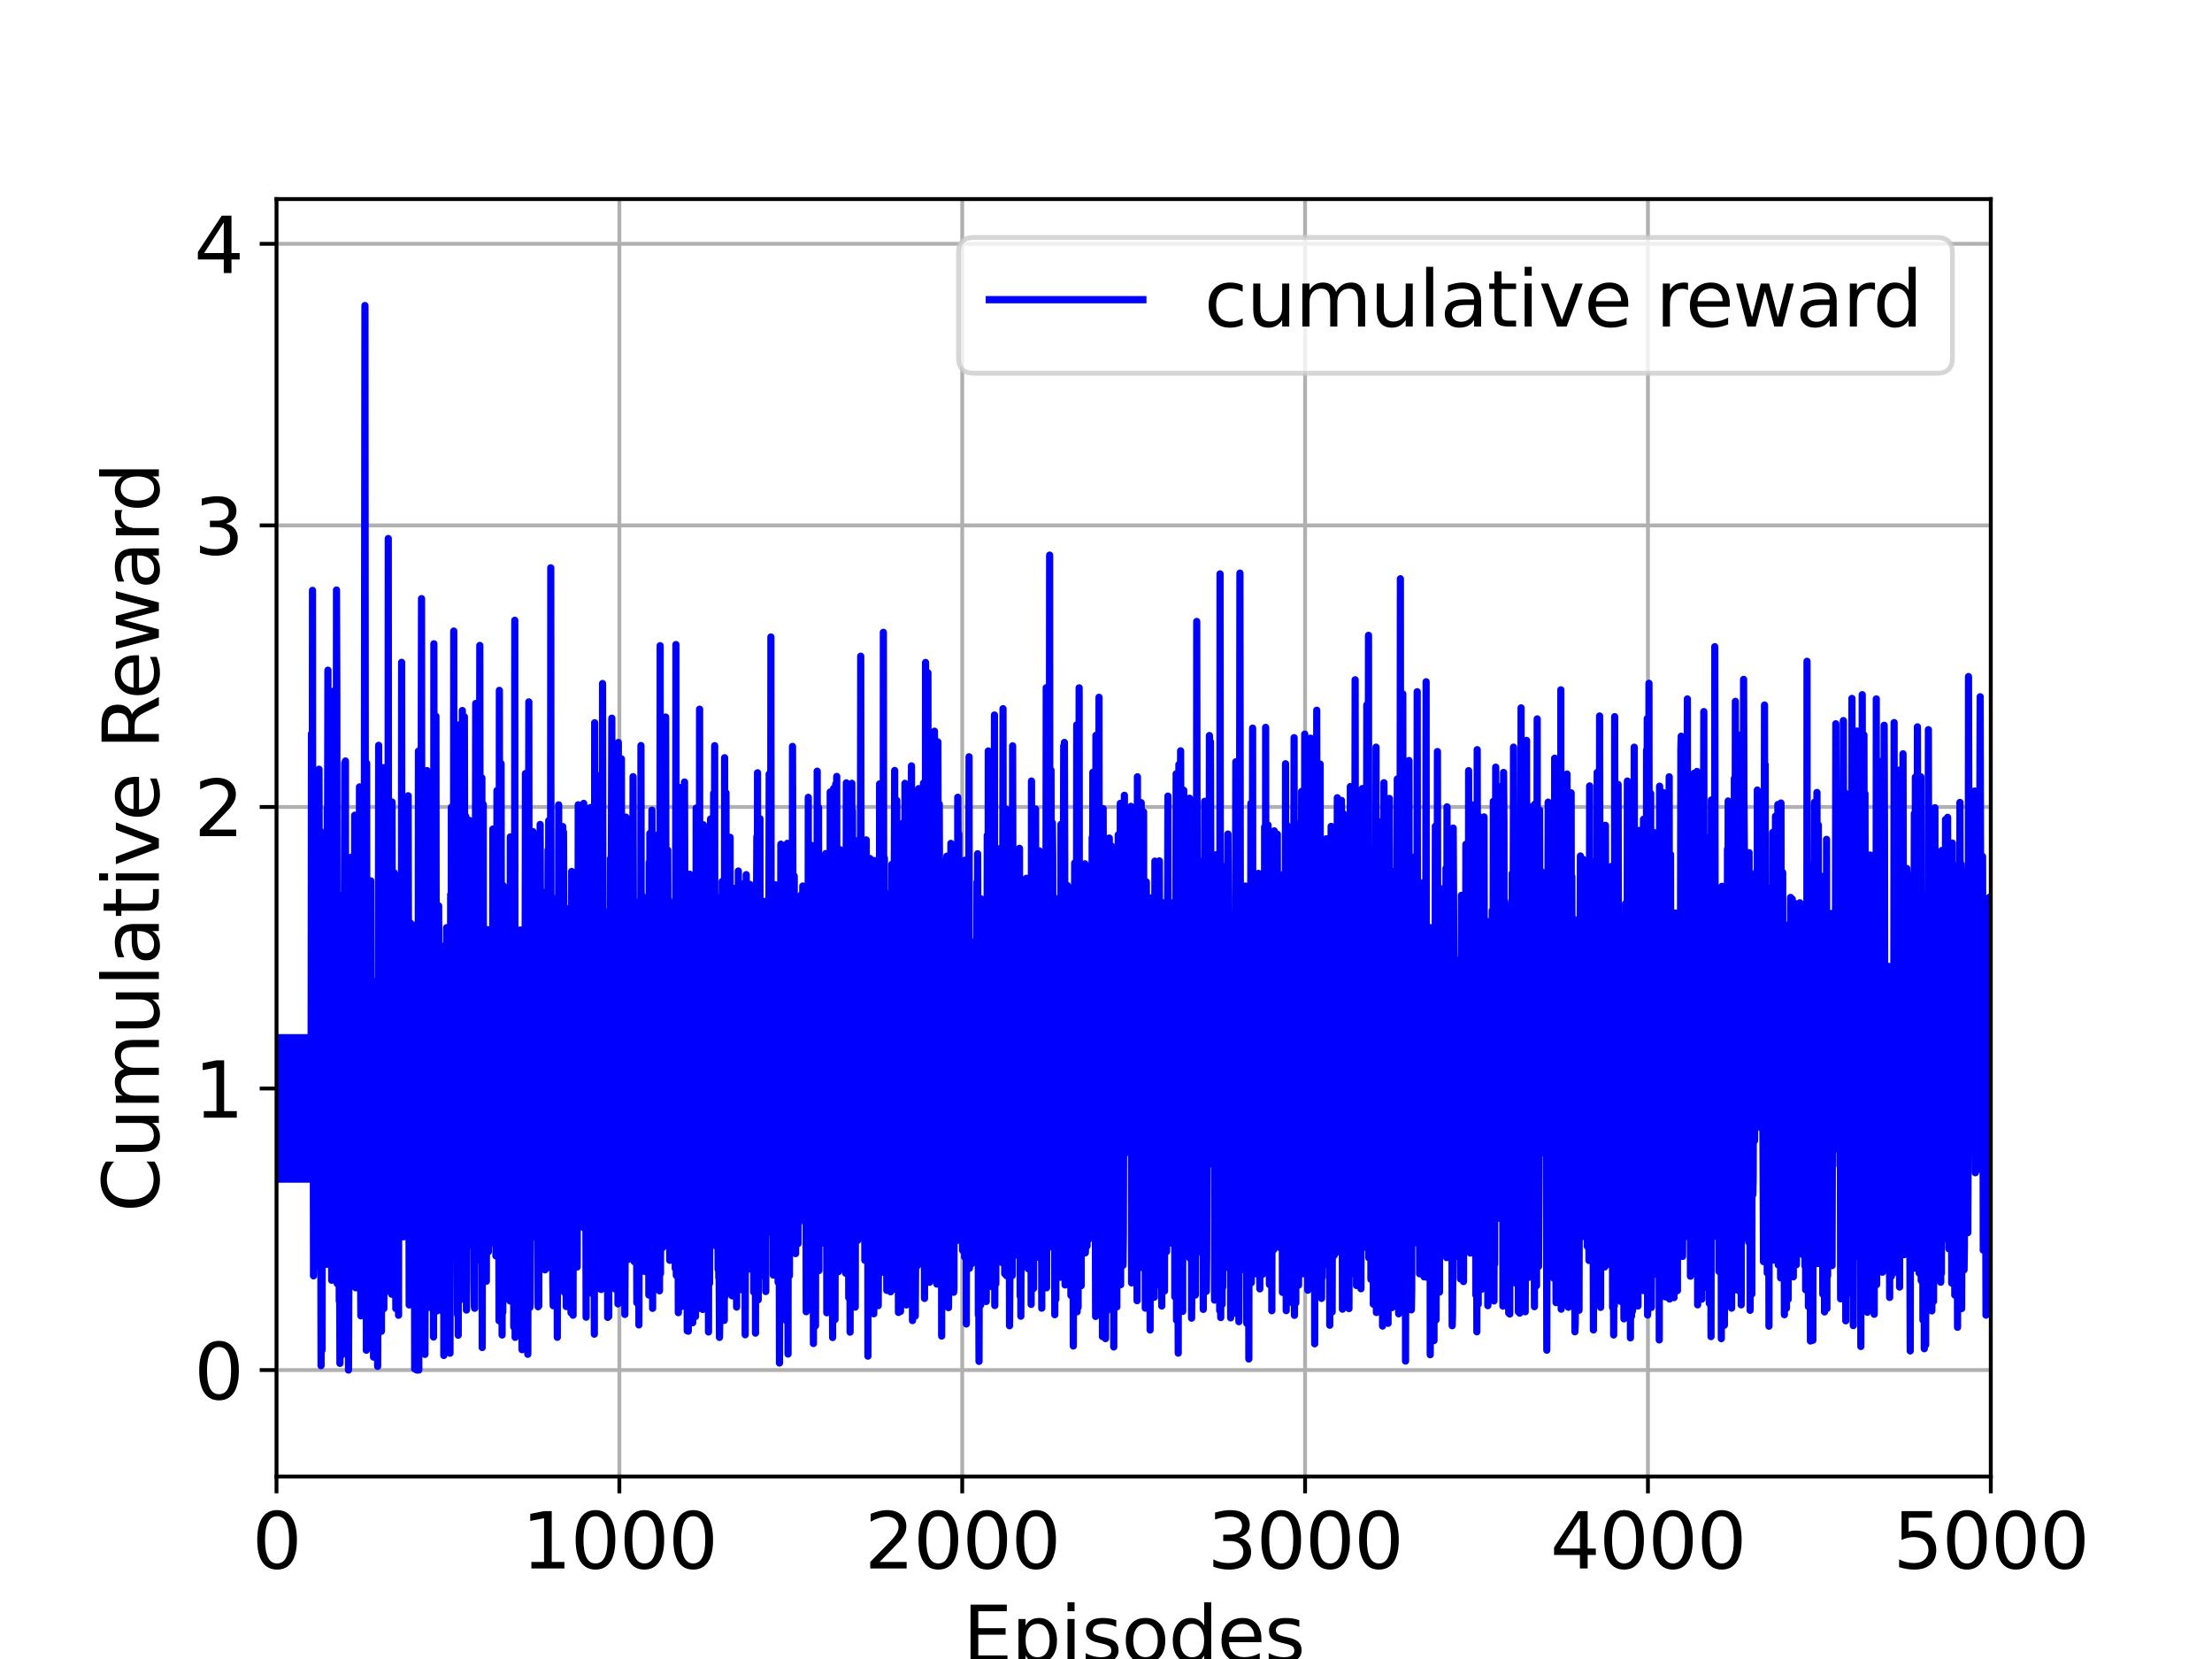 <?xml version="1.0" encoding="utf-8" standalone="no"?>
<!DOCTYPE svg PUBLIC "-//W3C//DTD SVG 1.1//EN"
  "http://www.w3.org/Graphics/SVG/1.1/DTD/svg11.dtd">
<svg xmlns:xlink="http://www.w3.org/1999/xlink" width="460.8pt" height="345.6pt" viewBox="0 0 460.8 345.6" xmlns="http://www.w3.org/2000/svg" version="1.1">
 <defs>
  <style type="text/css">*{stroke-linejoin: round; stroke-linecap: butt}</style>
 </defs>
 <g id="figure_1">
  <g id="patch_1">
   <path d="M 0 345.6 
L 460.8 345.6 
L 460.8 0 
L 0 0 
z
" style="fill: #ffffff"/>
  </g>
  <g id="axes_1">
   <g id="patch_2">
    <path d="M 57.6 307.584 
L 414.72 307.584 
L 414.72 41.472 
L 57.6 41.472 
z
" style="fill: #ffffff"/>
   </g>
   <g id="matplotlib.axis_1">
    <g id="xtick_1">
     <g id="line2d_1">
      <path d="M 57.6 307.584 
L 57.6 41.472 
" clip-path="url(#p32ff1c3275)" style="fill: none; stroke: #b0b0b0; stroke-width: 0.8; stroke-linecap: square"/>
     </g>
     <g id="line2d_2">
      <defs>
       <path id="m32c4082c03" d="M 0 0 
L 0 3.5 
" style="stroke: #000000; stroke-width: 0.8"/>
      </defs>
      <g>
       <use xlink:href="#m32c4082c03" x="57.6" y="307.584" style="stroke: #000000; stroke-width: 0.8"/>
      </g>
     </g>
     <g id="text_1">
      <!-- 0 -->
      <g transform="translate(52.51 326.741)scale(0.16 -0.16)">
       <defs>
        <path id="DejaVuSans-30" d="M 2034 4250 
Q 1547 4250 1301 3770 
Q 1056 3291 1056 2328 
Q 1056 1369 1301 889 
Q 1547 409 2034 409 
Q 2525 409 2770 889 
Q 3016 1369 3016 2328 
Q 3016 3291 2770 3770 
Q 2525 4250 2034 4250 
z
M 2034 4750 
Q 2819 4750 3233 4129 
Q 3647 3509 3647 2328 
Q 3647 1150 3233 529 
Q 2819 -91 2034 -91 
Q 1250 -91 836 529 
Q 422 1150 422 2328 
Q 422 3509 836 4129 
Q 1250 4750 2034 4750 
z
" transform="scale(0.016)"/>
       </defs>
       <use xlink:href="#DejaVuSans-30"/>
      </g>
     </g>
    </g>
    <g id="xtick_2">
     <g id="line2d_3">
      <path d="M 129.024 307.584 
L 129.024 41.472 
" clip-path="url(#p32ff1c3275)" style="fill: none; stroke: #b0b0b0; stroke-width: 0.8; stroke-linecap: square"/>
     </g>
     <g id="line2d_4">
      <g>
       <use xlink:href="#m32c4082c03" x="129.024" y="307.584" style="stroke: #000000; stroke-width: 0.8"/>
      </g>
     </g>
     <g id="text_2">
      <!-- 1000 -->
      <g transform="translate(108.664 326.741)scale(0.16 -0.16)">
       <defs>
        <path id="DejaVuSans-31" d="M 794 531 
L 1825 531 
L 1825 4091 
L 703 3866 
L 703 4441 
L 1819 4666 
L 2450 4666 
L 2450 531 
L 3481 531 
L 3481 0 
L 794 0 
L 794 531 
z
" transform="scale(0.016)"/>
       </defs>
       <use xlink:href="#DejaVuSans-31"/>
       <use xlink:href="#DejaVuSans-30" x="63.623"/>
       <use xlink:href="#DejaVuSans-30" x="127.246"/>
       <use xlink:href="#DejaVuSans-30" x="190.869"/>
      </g>
     </g>
    </g>
    <g id="xtick_3">
     <g id="line2d_5">
      <path d="M 200.448 307.584 
L 200.448 41.472 
" clip-path="url(#p32ff1c3275)" style="fill: none; stroke: #b0b0b0; stroke-width: 0.8; stroke-linecap: square"/>
     </g>
     <g id="line2d_6">
      <g>
       <use xlink:href="#m32c4082c03" x="200.448" y="307.584" style="stroke: #000000; stroke-width: 0.8"/>
      </g>
     </g>
     <g id="text_3">
      <!-- 2000 -->
      <g transform="translate(180.088 326.741)scale(0.16 -0.16)">
       <defs>
        <path id="DejaVuSans-32" d="M 1228 531 
L 3431 531 
L 3431 0 
L 469 0 
L 469 531 
Q 828 903 1448 1529 
Q 2069 2156 2228 2338 
Q 2531 2678 2651 2914 
Q 2772 3150 2772 3378 
Q 2772 3750 2511 3984 
Q 2250 4219 1831 4219 
Q 1534 4219 1204 4116 
Q 875 4013 500 3803 
L 500 4441 
Q 881 4594 1212 4672 
Q 1544 4750 1819 4750 
Q 2544 4750 2975 4387 
Q 3406 4025 3406 3419 
Q 3406 3131 3298 2873 
Q 3191 2616 2906 2266 
Q 2828 2175 2409 1742 
Q 1991 1309 1228 531 
z
" transform="scale(0.016)"/>
       </defs>
       <use xlink:href="#DejaVuSans-32"/>
       <use xlink:href="#DejaVuSans-30" x="63.623"/>
       <use xlink:href="#DejaVuSans-30" x="127.246"/>
       <use xlink:href="#DejaVuSans-30" x="190.869"/>
      </g>
     </g>
    </g>
    <g id="xtick_4">
     <g id="line2d_7">
      <path d="M 271.872 307.584 
L 271.872 41.472 
" clip-path="url(#p32ff1c3275)" style="fill: none; stroke: #b0b0b0; stroke-width: 0.8; stroke-linecap: square"/>
     </g>
     <g id="line2d_8">
      <g>
       <use xlink:href="#m32c4082c03" x="271.872" y="307.584" style="stroke: #000000; stroke-width: 0.8"/>
      </g>
     </g>
     <g id="text_4">
      <!-- 3000 -->
      <g transform="translate(251.512 326.741)scale(0.16 -0.16)">
       <defs>
        <path id="DejaVuSans-33" d="M 2597 2516 
Q 3050 2419 3304 2112 
Q 3559 1806 3559 1356 
Q 3559 666 3084 287 
Q 2609 -91 1734 -91 
Q 1441 -91 1130 -33 
Q 819 25 488 141 
L 488 750 
Q 750 597 1062 519 
Q 1375 441 1716 441 
Q 2309 441 2620 675 
Q 2931 909 2931 1356 
Q 2931 1769 2642 2001 
Q 2353 2234 1838 2234 
L 1294 2234 
L 1294 2753 
L 1863 2753 
Q 2328 2753 2575 2939 
Q 2822 3125 2822 3475 
Q 2822 3834 2567 4026 
Q 2313 4219 1838 4219 
Q 1578 4219 1281 4162 
Q 984 4106 628 3988 
L 628 4550 
Q 988 4650 1302 4700 
Q 1616 4750 1894 4750 
Q 2613 4750 3031 4423 
Q 3450 4097 3450 3541 
Q 3450 3153 3228 2886 
Q 3006 2619 2597 2516 
z
" transform="scale(0.016)"/>
       </defs>
       <use xlink:href="#DejaVuSans-33"/>
       <use xlink:href="#DejaVuSans-30" x="63.623"/>
       <use xlink:href="#DejaVuSans-30" x="127.246"/>
       <use xlink:href="#DejaVuSans-30" x="190.869"/>
      </g>
     </g>
    </g>
    <g id="xtick_5">
     <g id="line2d_9">
      <path d="M 343.296 307.584 
L 343.296 41.472 
" clip-path="url(#p32ff1c3275)" style="fill: none; stroke: #b0b0b0; stroke-width: 0.8; stroke-linecap: square"/>
     </g>
     <g id="line2d_10">
      <g>
       <use xlink:href="#m32c4082c03" x="343.296" y="307.584" style="stroke: #000000; stroke-width: 0.8"/>
      </g>
     </g>
     <g id="text_5">
      <!-- 4000 -->
      <g transform="translate(322.936 326.741)scale(0.16 -0.16)">
       <defs>
        <path id="DejaVuSans-34" d="M 2419 4116 
L 825 1625 
L 2419 1625 
L 2419 4116 
z
M 2253 4666 
L 3047 4666 
L 3047 1625 
L 3713 1625 
L 3713 1100 
L 3047 1100 
L 3047 0 
L 2419 0 
L 2419 1100 
L 313 1100 
L 313 1709 
L 2253 4666 
z
" transform="scale(0.016)"/>
       </defs>
       <use xlink:href="#DejaVuSans-34"/>
       <use xlink:href="#DejaVuSans-30" x="63.623"/>
       <use xlink:href="#DejaVuSans-30" x="127.246"/>
       <use xlink:href="#DejaVuSans-30" x="190.869"/>
      </g>
     </g>
    </g>
    <g id="xtick_6">
     <g id="line2d_11">
      <path d="M 414.72 307.584 
L 414.72 41.472 
" clip-path="url(#p32ff1c3275)" style="fill: none; stroke: #b0b0b0; stroke-width: 0.8; stroke-linecap: square"/>
     </g>
     <g id="line2d_12">
      <g>
       <use xlink:href="#m32c4082c03" x="414.72" y="307.584" style="stroke: #000000; stroke-width: 0.8"/>
      </g>
     </g>
     <g id="text_6">
      <!-- 5000 -->
      <g transform="translate(394.36 326.741)scale(0.16 -0.16)">
       <defs>
        <path id="DejaVuSans-35" d="M 691 4666 
L 3169 4666 
L 3169 4134 
L 1269 4134 
L 1269 2991 
Q 1406 3038 1543 3061 
Q 1681 3084 1819 3084 
Q 2600 3084 3056 2656 
Q 3513 2228 3513 1497 
Q 3513 744 3044 326 
Q 2575 -91 1722 -91 
Q 1428 -91 1123 -41 
Q 819 9 494 109 
L 494 744 
Q 775 591 1075 516 
Q 1375 441 1709 441 
Q 2250 441 2565 725 
Q 2881 1009 2881 1497 
Q 2881 1984 2565 2268 
Q 2250 2553 1709 2553 
Q 1456 2553 1204 2497 
Q 953 2441 691 2322 
L 691 4666 
z
" transform="scale(0.016)"/>
       </defs>
       <use xlink:href="#DejaVuSans-35"/>
       <use xlink:href="#DejaVuSans-30" x="63.623"/>
       <use xlink:href="#DejaVuSans-30" x="127.246"/>
       <use xlink:href="#DejaVuSans-30" x="190.869"/>
      </g>
     </g>
    </g>
    <g id="text_7">
     <!-- Episodes -->
     <g transform="translate(200.572 346.226)scale(0.16 -0.16)">
      <defs>
       <path id="DejaVuSans-45" d="M 628 4666 
L 3578 4666 
L 3578 4134 
L 1259 4134 
L 1259 2753 
L 3481 2753 
L 3481 2222 
L 1259 2222 
L 1259 531 
L 3634 531 
L 3634 0 
L 628 0 
L 628 4666 
z
" transform="scale(0.016)"/>
       <path id="DejaVuSans-70" d="M 1159 525 
L 1159 -1331 
L 581 -1331 
L 581 3500 
L 1159 3500 
L 1159 2969 
Q 1341 3281 1617 3432 
Q 1894 3584 2278 3584 
Q 2916 3584 3314 3078 
Q 3713 2572 3713 1747 
Q 3713 922 3314 415 
Q 2916 -91 2278 -91 
Q 1894 -91 1617 61 
Q 1341 213 1159 525 
z
M 3116 1747 
Q 3116 2381 2855 2742 
Q 2594 3103 2138 3103 
Q 1681 3103 1420 2742 
Q 1159 2381 1159 1747 
Q 1159 1113 1420 752 
Q 1681 391 2138 391 
Q 2594 391 2855 752 
Q 3116 1113 3116 1747 
z
" transform="scale(0.016)"/>
       <path id="DejaVuSans-69" d="M 603 3500 
L 1178 3500 
L 1178 0 
L 603 0 
L 603 3500 
z
M 603 4863 
L 1178 4863 
L 1178 4134 
L 603 4134 
L 603 4863 
z
" transform="scale(0.016)"/>
       <path id="DejaVuSans-73" d="M 2834 3397 
L 2834 2853 
Q 2591 2978 2328 3040 
Q 2066 3103 1784 3103 
Q 1356 3103 1142 2972 
Q 928 2841 928 2578 
Q 928 2378 1081 2264 
Q 1234 2150 1697 2047 
L 1894 2003 
Q 2506 1872 2764 1633 
Q 3022 1394 3022 966 
Q 3022 478 2636 193 
Q 2250 -91 1575 -91 
Q 1294 -91 989 -36 
Q 684 19 347 128 
L 347 722 
Q 666 556 975 473 
Q 1284 391 1588 391 
Q 1994 391 2212 530 
Q 2431 669 2431 922 
Q 2431 1156 2273 1281 
Q 2116 1406 1581 1522 
L 1381 1569 
Q 847 1681 609 1914 
Q 372 2147 372 2553 
Q 372 3047 722 3315 
Q 1072 3584 1716 3584 
Q 2034 3584 2315 3537 
Q 2597 3491 2834 3397 
z
" transform="scale(0.016)"/>
       <path id="DejaVuSans-6f" d="M 1959 3097 
Q 1497 3097 1228 2736 
Q 959 2375 959 1747 
Q 959 1119 1226 758 
Q 1494 397 1959 397 
Q 2419 397 2687 759 
Q 2956 1122 2956 1747 
Q 2956 2369 2687 2733 
Q 2419 3097 1959 3097 
z
M 1959 3584 
Q 2709 3584 3137 3096 
Q 3566 2609 3566 1747 
Q 3566 888 3137 398 
Q 2709 -91 1959 -91 
Q 1206 -91 779 398 
Q 353 888 353 1747 
Q 353 2609 779 3096 
Q 1206 3584 1959 3584 
z
" transform="scale(0.016)"/>
       <path id="DejaVuSans-64" d="M 2906 2969 
L 2906 4863 
L 3481 4863 
L 3481 0 
L 2906 0 
L 2906 525 
Q 2725 213 2448 61 
Q 2172 -91 1784 -91 
Q 1150 -91 751 415 
Q 353 922 353 1747 
Q 353 2572 751 3078 
Q 1150 3584 1784 3584 
Q 2172 3584 2448 3432 
Q 2725 3281 2906 2969 
z
M 947 1747 
Q 947 1113 1208 752 
Q 1469 391 1925 391 
Q 2381 391 2643 752 
Q 2906 1113 2906 1747 
Q 2906 2381 2643 2742 
Q 2381 3103 1925 3103 
Q 1469 3103 1208 2742 
Q 947 2381 947 1747 
z
" transform="scale(0.016)"/>
       <path id="DejaVuSans-65" d="M 3597 1894 
L 3597 1613 
L 953 1613 
Q 991 1019 1311 708 
Q 1631 397 2203 397 
Q 2534 397 2845 478 
Q 3156 559 3463 722 
L 3463 178 
Q 3153 47 2828 -22 
Q 2503 -91 2169 -91 
Q 1331 -91 842 396 
Q 353 884 353 1716 
Q 353 2575 817 3079 
Q 1281 3584 2069 3584 
Q 2775 3584 3186 3129 
Q 3597 2675 3597 1894 
z
M 3022 2063 
Q 3016 2534 2758 2815 
Q 2500 3097 2075 3097 
Q 1594 3097 1305 2825 
Q 1016 2553 972 2059 
L 3022 2063 
z
" transform="scale(0.016)"/>
      </defs>
      <use xlink:href="#DejaVuSans-45"/>
      <use xlink:href="#DejaVuSans-70" x="63.184"/>
      <use xlink:href="#DejaVuSans-69" x="126.66"/>
      <use xlink:href="#DejaVuSans-73" x="154.443"/>
      <use xlink:href="#DejaVuSans-6f" x="206.543"/>
      <use xlink:href="#DejaVuSans-64" x="267.725"/>
      <use xlink:href="#DejaVuSans-65" x="331.201"/>
      <use xlink:href="#DejaVuSans-73" x="392.725"/>
     </g>
    </g>
   </g>
   <g id="matplotlib.axis_2">
    <g id="ytick_1">
     <g id="line2d_13">
      <path d="M 57.6 285.408 
L 414.72 285.408 
" clip-path="url(#p32ff1c3275)" style="fill: none; stroke: #b0b0b0; stroke-width: 0.8; stroke-linecap: square"/>
     </g>
     <g id="line2d_14">
      <defs>
       <path id="m21ebd01458" d="M 0 0 
L -3.5 0 
" style="stroke: #000000; stroke-width: 0.8"/>
      </defs>
      <g>
       <use xlink:href="#m21ebd01458" x="57.6" y="285.408" style="stroke: #000000; stroke-width: 0.8"/>
      </g>
     </g>
     <g id="text_8">
      <!-- 0 -->
      <g transform="translate(40.42 291.487)scale(0.16 -0.16)">
       <use xlink:href="#DejaVuSans-30"/>
      </g>
     </g>
    </g>
    <g id="ytick_2">
     <g id="line2d_15">
      <path d="M 57.6 226.755 
L 414.72 226.755 
" clip-path="url(#p32ff1c3275)" style="fill: none; stroke: #b0b0b0; stroke-width: 0.8; stroke-linecap: square"/>
     </g>
     <g id="line2d_16">
      <g>
       <use xlink:href="#m21ebd01458" x="57.6" y="226.755" style="stroke: #000000; stroke-width: 0.8"/>
      </g>
     </g>
     <g id="text_9">
      <!-- 1 -->
      <g transform="translate(40.42 232.834)scale(0.16 -0.16)">
       <use xlink:href="#DejaVuSans-31"/>
      </g>
     </g>
    </g>
    <g id="ytick_3">
     <g id="line2d_17">
      <path d="M 57.6 168.103 
L 414.72 168.103 
" clip-path="url(#p32ff1c3275)" style="fill: none; stroke: #b0b0b0; stroke-width: 0.8; stroke-linecap: square"/>
     </g>
     <g id="line2d_18">
      <g>
       <use xlink:href="#m21ebd01458" x="57.6" y="168.103" style="stroke: #000000; stroke-width: 0.8"/>
      </g>
     </g>
     <g id="text_10">
      <!-- 2 -->
      <g transform="translate(40.42 174.181)scale(0.16 -0.16)">
       <use xlink:href="#DejaVuSans-32"/>
      </g>
     </g>
    </g>
    <g id="ytick_4">
     <g id="line2d_19">
      <path d="M 57.6 109.45 
L 414.72 109.45 
" clip-path="url(#p32ff1c3275)" style="fill: none; stroke: #b0b0b0; stroke-width: 0.8; stroke-linecap: square"/>
     </g>
     <g id="line2d_20">
      <g>
       <use xlink:href="#m21ebd01458" x="57.6" y="109.45" style="stroke: #000000; stroke-width: 0.8"/>
      </g>
     </g>
     <g id="text_11">
      <!-- 3 -->
      <g transform="translate(40.42 115.529)scale(0.16 -0.16)">
       <use xlink:href="#DejaVuSans-33"/>
      </g>
     </g>
    </g>
    <g id="ytick_5">
     <g id="line2d_21">
      <path d="M 57.6 50.797 
L 414.72 50.797 
" clip-path="url(#p32ff1c3275)" style="fill: none; stroke: #b0b0b0; stroke-width: 0.8; stroke-linecap: square"/>
     </g>
     <g id="line2d_22">
      <g>
       <use xlink:href="#m21ebd01458" x="57.6" y="50.797" style="stroke: #000000; stroke-width: 0.8"/>
      </g>
     </g>
     <g id="text_12">
      <!-- 4 -->
      <g transform="translate(40.42 56.876)scale(0.16 -0.16)">
       <use xlink:href="#DejaVuSans-34"/>
      </g>
     </g>
    </g>
    <g id="text_13">
     <!-- Cumulative Reward -->
     <g transform="translate(33.093 252.524)rotate(-90)scale(0.16 -0.16)">
      <defs>
       <path id="DejaVuSans-43" d="M 4122 4306 
L 4122 3641 
Q 3803 3938 3442 4084 
Q 3081 4231 2675 4231 
Q 1875 4231 1450 3742 
Q 1025 3253 1025 2328 
Q 1025 1406 1450 917 
Q 1875 428 2675 428 
Q 3081 428 3442 575 
Q 3803 722 4122 1019 
L 4122 359 
Q 3791 134 3420 21 
Q 3050 -91 2638 -91 
Q 1578 -91 968 557 
Q 359 1206 359 2328 
Q 359 3453 968 4101 
Q 1578 4750 2638 4750 
Q 3056 4750 3426 4639 
Q 3797 4528 4122 4306 
z
" transform="scale(0.016)"/>
       <path id="DejaVuSans-75" d="M 544 1381 
L 544 3500 
L 1119 3500 
L 1119 1403 
Q 1119 906 1312 657 
Q 1506 409 1894 409 
Q 2359 409 2629 706 
Q 2900 1003 2900 1516 
L 2900 3500 
L 3475 3500 
L 3475 0 
L 2900 0 
L 2900 538 
Q 2691 219 2414 64 
Q 2138 -91 1772 -91 
Q 1169 -91 856 284 
Q 544 659 544 1381 
z
M 1991 3584 
L 1991 3584 
z
" transform="scale(0.016)"/>
       <path id="DejaVuSans-6d" d="M 3328 2828 
Q 3544 3216 3844 3400 
Q 4144 3584 4550 3584 
Q 5097 3584 5394 3201 
Q 5691 2819 5691 2113 
L 5691 0 
L 5113 0 
L 5113 2094 
Q 5113 2597 4934 2840 
Q 4756 3084 4391 3084 
Q 3944 3084 3684 2787 
Q 3425 2491 3425 1978 
L 3425 0 
L 2847 0 
L 2847 2094 
Q 2847 2600 2669 2842 
Q 2491 3084 2119 3084 
Q 1678 3084 1418 2786 
Q 1159 2488 1159 1978 
L 1159 0 
L 581 0 
L 581 3500 
L 1159 3500 
L 1159 2956 
Q 1356 3278 1631 3431 
Q 1906 3584 2284 3584 
Q 2666 3584 2933 3390 
Q 3200 3197 3328 2828 
z
" transform="scale(0.016)"/>
       <path id="DejaVuSans-6c" d="M 603 4863 
L 1178 4863 
L 1178 0 
L 603 0 
L 603 4863 
z
" transform="scale(0.016)"/>
       <path id="DejaVuSans-61" d="M 2194 1759 
Q 1497 1759 1228 1600 
Q 959 1441 959 1056 
Q 959 750 1161 570 
Q 1363 391 1709 391 
Q 2188 391 2477 730 
Q 2766 1069 2766 1631 
L 2766 1759 
L 2194 1759 
z
M 3341 1997 
L 3341 0 
L 2766 0 
L 2766 531 
Q 2569 213 2275 61 
Q 1981 -91 1556 -91 
Q 1019 -91 701 211 
Q 384 513 384 1019 
Q 384 1609 779 1909 
Q 1175 2209 1959 2209 
L 2766 2209 
L 2766 2266 
Q 2766 2663 2505 2880 
Q 2244 3097 1772 3097 
Q 1472 3097 1187 3025 
Q 903 2953 641 2809 
L 641 3341 
Q 956 3463 1253 3523 
Q 1550 3584 1831 3584 
Q 2591 3584 2966 3190 
Q 3341 2797 3341 1997 
z
" transform="scale(0.016)"/>
       <path id="DejaVuSans-74" d="M 1172 4494 
L 1172 3500 
L 2356 3500 
L 2356 3053 
L 1172 3053 
L 1172 1153 
Q 1172 725 1289 603 
Q 1406 481 1766 481 
L 2356 481 
L 2356 0 
L 1766 0 
Q 1100 0 847 248 
Q 594 497 594 1153 
L 594 3053 
L 172 3053 
L 172 3500 
L 594 3500 
L 594 4494 
L 1172 4494 
z
" transform="scale(0.016)"/>
       <path id="DejaVuSans-76" d="M 191 3500 
L 800 3500 
L 1894 563 
L 2988 3500 
L 3597 3500 
L 2284 0 
L 1503 0 
L 191 3500 
z
" transform="scale(0.016)"/>
       <path id="DejaVuSans-20" transform="scale(0.016)"/>
       <path id="DejaVuSans-52" d="M 2841 2188 
Q 3044 2119 3236 1894 
Q 3428 1669 3622 1275 
L 4263 0 
L 3584 0 
L 2988 1197 
Q 2756 1666 2539 1819 
Q 2322 1972 1947 1972 
L 1259 1972 
L 1259 0 
L 628 0 
L 628 4666 
L 2053 4666 
Q 2853 4666 3247 4331 
Q 3641 3997 3641 3322 
Q 3641 2881 3436 2590 
Q 3231 2300 2841 2188 
z
M 1259 4147 
L 1259 2491 
L 2053 2491 
Q 2509 2491 2742 2702 
Q 2975 2913 2975 3322 
Q 2975 3731 2742 3939 
Q 2509 4147 2053 4147 
L 1259 4147 
z
" transform="scale(0.016)"/>
       <path id="DejaVuSans-77" d="M 269 3500 
L 844 3500 
L 1563 769 
L 2278 3500 
L 2956 3500 
L 3675 769 
L 4391 3500 
L 4966 3500 
L 4050 0 
L 3372 0 
L 2619 2869 
L 1863 0 
L 1184 0 
L 269 3500 
z
" transform="scale(0.016)"/>
       <path id="DejaVuSans-72" d="M 2631 2963 
Q 2534 3019 2420 3045 
Q 2306 3072 2169 3072 
Q 1681 3072 1420 2755 
Q 1159 2438 1159 1844 
L 1159 0 
L 581 0 
L 581 3500 
L 1159 3500 
L 1159 2956 
Q 1341 3275 1631 3429 
Q 1922 3584 2338 3584 
Q 2397 3584 2469 3576 
Q 2541 3569 2628 3553 
L 2631 2963 
z
" transform="scale(0.016)"/>
      </defs>
      <use xlink:href="#DejaVuSans-43"/>
      <use xlink:href="#DejaVuSans-75" x="69.824"/>
      <use xlink:href="#DejaVuSans-6d" x="133.203"/>
      <use xlink:href="#DejaVuSans-75" x="230.615"/>
      <use xlink:href="#DejaVuSans-6c" x="293.994"/>
      <use xlink:href="#DejaVuSans-61" x="321.777"/>
      <use xlink:href="#DejaVuSans-74" x="383.057"/>
      <use xlink:href="#DejaVuSans-69" x="422.266"/>
      <use xlink:href="#DejaVuSans-76" x="450.049"/>
      <use xlink:href="#DejaVuSans-65" x="509.229"/>
      <use xlink:href="#DejaVuSans-20" x="570.752"/>
      <use xlink:href="#DejaVuSans-52" x="602.539"/>
      <use xlink:href="#DejaVuSans-65" x="667.521"/>
      <use xlink:href="#DejaVuSans-77" x="729.045"/>
      <use xlink:href="#DejaVuSans-61" x="810.832"/>
      <use xlink:href="#DejaVuSans-72" x="872.111"/>
      <use xlink:href="#DejaVuSans-64" x="911.475"/>
     </g>
    </g>
   </g>
   <g id="line2d_23">
    <path d="M 57.6 245.636 
L 57.743 216.169 
L 57.814 219.051 
L 57.886 245.636 
L 57.957 234.66 
L 58.029 216.169 
L 58.1 219.051 
L 58.171 245.636 
L 58.243 234.66 
L 58.314 216.169 
L 58.386 219.051 
L 58.457 245.636 
L 58.529 234.66 
L 58.6 216.169 
L 58.671 219.051 
L 58.743 245.636 
L 58.814 234.66 
L 58.886 216.169 
L 58.957 219.051 
L 59.028 245.636 
L 59.1 234.66 
L 59.171 216.169 
L 59.243 219.051 
L 59.314 245.636 
L 59.386 234.66 
L 59.457 216.169 
L 59.528 219.051 
L 59.6 245.636 
L 59.671 234.66 
L 59.743 216.169 
L 59.814 219.051 
L 59.886 245.636 
L 59.957 234.66 
L 60.028 216.169 
L 60.1 219.051 
L 60.171 245.636 
L 60.243 234.66 
L 60.314 216.169 
L 60.386 219.051 
L 60.457 245.636 
L 60.528 234.66 
L 60.6 216.169 
L 60.671 219.051 
L 60.743 245.636 
L 60.814 234.66 
L 60.886 216.169 
L 60.957 219.051 
L 61.028 245.636 
L 61.1 234.66 
L 61.171 216.169 
L 61.243 219.051 
L 61.314 245.636 
L 61.385 234.66 
L 61.457 216.169 
L 61.528 219.051 
L 61.6 245.636 
L 61.671 234.66 
L 61.743 216.169 
L 61.814 219.051 
L 61.885 245.636 
L 61.957 234.66 
L 62.028 216.169 
L 62.1 219.051 
L 62.171 245.636 
L 62.243 234.66 
L 62.314 216.169 
L 62.385 219.051 
L 62.457 245.636 
L 62.528 234.66 
L 62.6 216.169 
L 62.671 219.051 
L 62.743 245.636 
L 62.814 234.66 
L 62.885 216.169 
L 62.957 219.051 
L 63.028 245.636 
L 63.1 234.66 
L 63.171 216.169 
L 63.242 219.051 
L 63.314 245.636 
L 63.385 234.66 
L 63.457 216.169 
L 63.528 219.051 
L 63.6 245.636 
L 63.671 234.66 
L 63.742 216.169 
L 63.814 219.051 
L 63.885 245.636 
L 63.957 234.66 
L 64.028 216.169 
L 64.1 219.051 
L 64.171 245.636 
L 64.242 234.66 
L 64.314 216.169 
L 64.385 219.051 
L 64.457 245.636 
L 64.528 234.66 
L 64.6 216.169 
L 64.671 219.051 
L 64.742 220.55 
L 64.814 218.731 
L 64.885 152.863 
L 65.028 223.588 
L 65.1 122.982 
L 65.171 235.681 
L 65.242 226.512 
L 65.314 265.78 
L 65.385 226.634 
L 65.457 256.086 
L 65.528 248.74 
L 65.599 224.163 
L 65.671 247.801 
L 65.742 220.523 
L 65.814 257.067 
L 65.885 183.813 
L 65.957 196.792 
L 66.028 244.712 
L 66.099 187.315 
L 66.171 199.319 
L 66.242 200.44 
L 66.314 263.812 
L 66.457 160.244 
L 66.599 248.92 
L 66.671 173.051 
L 66.885 284.499 
L 67.028 233.993 
L 67.099 281.237 
L 67.171 183.369 
L 67.314 242.011 
L 67.385 230.721 
L 67.457 236.627 
L 67.528 243.011 
L 67.599 182.224 
L 67.671 254.612 
L 67.742 247.633 
L 67.885 185.343 
L 68.099 263.377 
L 68.171 168.401 
L 68.242 172.8 
L 68.314 139.616 
L 68.385 243.149 
L 68.456 195.662 
L 68.528 200.546 
L 68.671 249.751 
L 68.742 202.512 
L 68.814 203.191 
L 68.885 252.744 
L 68.956 244.354 
L 69.028 227.835 
L 69.099 266.704 
L 69.171 266.435 
L 69.242 187.798 
L 69.314 241.84 
L 69.385 188.458 
L 69.456 216.296 
L 69.528 226.461 
L 69.599 143.914 
L 69.671 236.503 
L 69.742 161.234 
L 69.814 221.805 
L 69.885 144.863 
L 69.956 183.602 
L 70.028 228.23 
L 70.099 122.909 
L 70.171 144.753 
L 70.242 267.391 
L 70.313 186.196 
L 70.385 256.053 
L 70.456 225.846 
L 70.599 223.678 
L 70.671 271.014 
L 70.742 261.779 
L 70.813 284.021 
L 70.885 272.504 
L 70.956 228.593 
L 71.028 245.01 
L 71.171 277.993 
L 71.242 282.22 
L 71.313 238.236 
L 71.385 246.572 
L 71.528 262.486 
L 71.813 158.914 
L 71.885 263.778 
L 71.956 158.528 
L 72.028 255.503 
L 72.099 246.883 
L 72.17 251.91 
L 72.242 235.541 
L 72.385 266.415 
L 72.456 184.805 
L 72.599 285.408 
L 72.67 267.686 
L 72.813 238.592 
L 72.885 237.251 
L 72.956 259.856 
L 73.242 178.547 
L 73.313 189.212 
L 73.385 247.737 
L 73.456 192.983 
L 73.599 265.983 
L 73.67 211.828 
L 73.742 248.703 
L 73.813 227.896 
L 73.885 169.829 
L 74.099 268.273 
L 74.242 198.411 
L 74.313 200.478 
L 74.527 265.001 
L 74.599 257.096 
L 74.67 173.371 
L 74.813 221.743 
L 74.885 163.929 
L 75.099 262.831 
L 75.17 274.11 
L 75.242 230.794 
L 75.313 272.406 
L 75.456 183.092 
L 75.527 265.672 
L 75.599 227.029 
L 75.67 213.683 
L 75.742 217.197 
L 75.813 242.956 
L 76.027 63.648 
L 76.17 272.062 
L 76.242 215.304 
L 76.313 281.283 
L 76.385 158.99 
L 76.456 265.556 
L 76.527 245.801 
L 76.599 240.748 
L 76.67 254.681 
L 76.742 225.943 
L 76.813 239.319 
L 76.884 257.418 
L 76.956 204.48 
L 77.027 263.083 
L 77.099 220.346 
L 77.17 269.992 
L 77.242 183.491 
L 77.313 242.942 
L 77.384 240.54 
L 77.456 204.219 
L 77.527 209.91 
L 77.599 209.771 
L 77.67 206.392 
L 77.742 216.579 
L 77.813 282.709 
L 77.884 280.887 
L 78.027 208.052 
L 78.17 245.086 
L 78.242 247.297 
L 78.384 264.006 
L 78.456 260.102 
L 78.527 268.009 
L 78.599 236.576 
L 78.67 284.64 
L 78.742 264.834 
L 78.884 155.266 
L 78.956 275.317 
L 79.027 243.523 
L 79.099 198.722 
L 79.17 245.95 
L 79.241 237.257 
L 79.313 201.146 
L 79.384 218.874 
L 79.456 277.339 
L 79.527 223.632 
L 79.599 246.674 
L 79.67 225.847 
L 79.741 246.692 
L 79.813 231.189 
L 79.884 159.909 
L 79.956 272.598 
L 80.027 257.572 
L 80.099 220.839 
L 80.17 227.261 
L 80.241 265.278 
L 80.313 251.894 
L 80.384 260.119 
L 80.456 194.002 
L 80.527 230.637 
L 80.599 249.684 
L 80.67 189.23 
L 80.741 217.5 
L 80.813 253.752 
L 80.884 112.182 
L 80.956 232.682 
L 81.027 181.925 
L 81.098 269.005 
L 81.17 197.931 
L 81.241 222.903 
L 81.313 250.523 
L 81.384 244.846 
L 81.456 204.744 
L 81.598 269.617 
L 81.67 167.077 
L 81.813 266.567 
L 81.884 253.3 
L 82.098 181.797 
L 82.17 182.028 
L 82.241 229.35 
L 82.313 210.797 
L 82.384 210.933 
L 82.456 272.595 
L 82.527 264.154 
L 82.598 266.391 
L 82.67 220.748 
L 82.741 234.402 
L 82.813 201.32 
L 83.027 273.992 
L 83.098 197.92 
L 83.241 254.277 
L 83.313 193.995 
L 83.455 249.244 
L 83.527 206.939 
L 83.598 249.375 
L 83.67 137.976 
L 83.741 229.779 
L 83.813 201.398 
L 83.884 190.487 
L 84.027 257.656 
L 84.17 205.649 
L 84.241 216.817 
L 84.313 247.247 
L 84.384 230.783 
L 84.67 253.919 
L 84.813 208.831 
L 84.884 220.538 
L 84.955 239.397 
L 85.027 165.772 
L 85.241 271.845 
L 85.455 192.245 
L 85.527 239.143 
L 85.598 235.908 
L 85.67 203.27 
L 85.812 269.834 
L 85.884 220.238 
L 85.955 269.597 
L 86.098 192.73 
L 86.241 260.251 
L 86.312 219.754 
L 86.384 285.161 
L 86.455 201.508 
L 86.527 213.599 
L 86.598 259.349 
L 86.67 243.436 
L 86.741 248.136 
L 86.812 285.408 
L 87.027 201.935 
L 87.098 233.707 
L 87.17 156.468 
L 87.241 285.408 
L 87.312 223.55 
L 87.384 272.572 
L 87.527 187.177 
L 87.598 234.476 
L 87.812 124.701 
L 87.884 213.426 
L 87.955 171.729 
L 88.098 191.874 
L 88.241 262.621 
L 88.312 194.635 
L 88.384 200.373 
L 88.527 282.14 
L 88.669 219.453 
L 88.741 244.906 
L 88.812 222.928 
L 88.884 238.988 
L 88.955 160.526 
L 89.027 241.491 
L 89.098 231.332 
L 89.169 270.651 
L 89.241 265.094 
L 89.312 163.306 
L 89.527 272.362 
L 89.598 176.243 
L 89.669 235.136 
L 89.741 219.773 
L 89.812 187.735 
L 89.884 271.245 
L 89.955 196.88 
L 90.026 264.827 
L 90.098 238.411 
L 90.169 270.341 
L 90.241 236.539 
L 90.312 278.522 
L 90.384 134.114 
L 90.455 211.799 
L 90.526 225.357 
L 90.598 199.309 
L 90.669 200.305 
L 90.741 262.695 
L 90.812 149.205 
L 90.955 273.126 
L 91.169 194.421 
L 91.241 222.537 
L 91.384 188.711 
L 91.526 252.942 
L 91.598 242.108 
L 91.741 205.248 
L 91.812 202.11 
L 91.955 251.204 
L 92.026 273.055 
L 92.169 248.827 
L 92.241 259.303 
L 92.383 197.095 
L 92.455 282.369 
L 92.526 230.14 
L 92.598 262.726 
L 92.669 200.54 
L 92.741 266.579 
L 92.812 237.213 
L 92.883 235.925 
L 92.955 245.398 
L 93.026 193.254 
L 93.241 240.962 
L 93.383 265.746 
L 93.455 241.98 
L 93.526 258.919 
L 93.598 197.64 
L 93.669 226.968 
L 93.741 281.903 
L 93.883 186.339 
L 93.955 241.177 
L 94.026 168.171 
L 94.098 259.385 
L 94.169 258.759 
L 94.312 242.086 
L 94.383 247.61 
L 94.455 216.015 
L 94.526 131.466 
L 94.598 256.129 
L 94.669 168.661 
L 94.74 170.245 
L 94.812 216.525 
L 94.883 211.564 
L 95.026 187.755 
L 95.312 273.863 
L 95.383 258.402 
L 95.455 278.155 
L 95.598 151.017 
L 95.669 252.53 
L 95.74 194.13 
L 95.812 270.844 
L 95.955 181.762 
L 96.098 248.22 
L 96.169 243.479 
L 96.312 148.016 
L 96.455 256.826 
L 96.74 149.321 
L 96.955 260.925 
L 97.026 170.058 
L 97.169 272.911 
L 97.24 266.893 
L 97.312 237.468 
L 97.383 256.149 
L 97.597 175.613 
L 97.669 259.486 
L 97.74 170.885 
L 97.812 193.462 
L 97.883 187.008 
L 97.955 192.766 
L 98.026 251.607 
L 98.24 185.681 
L 98.312 235.205 
L 98.383 220.026 
L 98.455 178.215 
L 98.526 203.796 
L 98.597 201.391 
L 98.669 179.82 
L 98.812 272.18 
L 98.883 272.543 
L 99.097 146.547 
L 99.169 235.978 
L 99.24 196.432 
L 99.312 202.825 
L 99.383 234.066 
L 99.454 157.975 
L 99.526 195.039 
L 99.597 262.511 
L 99.669 188.014 
L 99.74 247.517 
L 99.954 134.452 
L 100.097 260.595 
L 100.169 174.936 
L 100.24 214.299 
L 100.383 162.044 
L 100.454 280.718 
L 100.526 232.033 
L 100.669 167.575 
L 100.74 248.409 
L 100.812 205.796 
L 100.883 236.271 
L 100.954 216.871 
L 101.026 261.49 
L 101.097 256.93 
L 101.169 209.921 
L 101.311 266.908 
L 101.454 210.873 
L 101.526 249.026 
L 101.597 193.672 
L 101.669 221.933 
L 101.74 260.748 
L 101.811 223.514 
L 101.883 225.469 
L 101.954 224.644 
L 102.026 207.045 
L 102.097 221.278 
L 102.169 196.754 
L 102.311 253.811 
L 102.454 231.761 
L 102.526 250.769 
L 102.597 241.338 
L 102.669 172.71 
L 102.811 245.332 
L 102.883 182.89 
L 102.954 231.17 
L 103.026 207.813 
L 103.097 214.778 
L 103.169 259.283 
L 103.24 231.712 
L 103.311 261.631 
L 103.383 250.898 
L 103.454 230.223 
L 103.526 164.689 
L 103.597 256.907 
L 103.668 213.725 
L 103.74 220.245 
L 103.811 202.615 
L 103.954 275.129 
L 104.026 143.814 
L 104.097 210.001 
L 104.168 236.629 
L 104.24 215.415 
L 104.311 271.046 
L 104.383 159.064 
L 104.454 202.847 
L 104.526 211.091 
L 104.597 278.111 
L 104.668 242.712 
L 104.74 273.375 
L 104.811 184.469 
L 104.883 254.382 
L 104.954 248.898 
L 105.026 267.029 
L 105.097 256.545 
L 105.168 193.228 
L 105.24 205.424 
L 105.311 185.778 
L 105.454 231.513 
L 105.526 205.704 
L 105.597 268.208 
L 105.811 193.681 
L 105.883 270.505 
L 105.954 253.068 
L 106.168 189.754 
L 106.24 271.01 
L 106.311 174.334 
L 106.383 230.536 
L 106.454 184.006 
L 106.525 244.045 
L 106.597 182.298 
L 106.74 267.291 
L 106.811 219.8 
L 106.883 238.567 
L 106.954 222.089 
L 107.025 276.418 
L 107.097 240.539 
L 107.168 264.853 
L 107.24 129.216 
L 107.311 278.595 
L 107.383 212.55 
L 107.525 227.207 
L 107.668 272.097 
L 107.74 220.85 
L 107.811 268.008 
L 107.882 199.288 
L 107.954 229.421 
L 108.025 229.204 
L 108.24 270.678 
L 108.382 193.733 
L 108.525 258.403 
L 108.597 241.893 
L 108.74 281.162 
L 108.811 272.661 
L 108.882 211.481 
L 108.954 263.384 
L 109.025 249.629 
L 109.097 225.633 
L 109.168 241.217 
L 109.24 227.371 
L 109.311 264.022 
L 109.454 161.135 
L 109.525 241.788 
L 109.597 193.812 
L 109.668 243.186 
L 109.74 235.41 
L 109.811 221.528 
L 109.954 282.124 
L 110.168 146.218 
L 110.239 228.707 
L 110.311 180.037 
L 110.382 272.373 
L 110.454 271.39 
L 110.525 255.21 
L 110.597 198.408 
L 110.668 236.485 
L 110.739 173.601 
L 110.811 242.3 
L 110.882 218.859 
L 111.025 173.245 
L 111.097 210.001 
L 111.168 173.778 
L 111.311 245.09 
L 111.382 174.529 
L 111.454 195.218 
L 111.525 237.975 
L 111.668 204.964 
L 111.811 257.873 
L 111.954 200.826 
L 112.097 272.222 
L 112.168 227.216 
L 112.239 272.048 
L 112.382 185.171 
L 112.454 207.521 
L 112.525 171.742 
L 112.668 217.41 
L 112.739 191.764 
L 112.811 231.164 
L 112.882 216.541 
L 112.954 224.127 
L 113.025 190.356 
L 113.096 236.345 
L 113.168 221.372 
L 113.311 245.203 
L 113.382 231.858 
L 113.454 185.876 
L 113.525 264.536 
L 113.596 254.242 
L 113.668 203.394 
L 113.739 250.02 
L 113.882 199.743 
L 113.954 264.149 
L 114.025 247.638 
L 114.168 177.046 
L 114.239 236.354 
L 114.311 170.936 
L 114.382 225.649 
L 114.454 196.031 
L 114.525 221.352 
L 114.596 203.514 
L 114.668 237.089 
L 114.739 118.286 
L 114.811 243.523 
L 114.882 186.724 
L 115.168 267.08 
L 115.239 272.005 
L 115.453 206.862 
L 115.525 243.024 
L 115.596 194.237 
L 115.668 220.56 
L 115.739 215.574 
L 115.811 240.111 
L 115.882 233.131 
L 115.953 202.188 
L 116.096 278.585 
L 116.168 231.606 
L 116.239 259.212 
L 116.311 253.343 
L 116.382 167.667 
L 116.453 261.02 
L 116.525 237.093 
L 116.596 194.374 
L 116.668 200.152 
L 116.739 227.566 
L 116.81 208.793 
L 116.882 264.287 
L 116.953 255.053 
L 117.168 226.444 
L 117.239 172.182 
L 117.31 217.226 
L 117.382 173.309 
L 117.453 187.926 
L 117.596 269.259 
L 117.668 189.001 
L 117.739 264.732 
L 117.81 262.106 
L 117.882 247.632 
L 117.953 272.182 
L 118.096 214.423 
L 118.239 260.923 
L 118.31 265.436 
L 118.739 189.6 
L 118.953 273.47 
L 119.025 261.798 
L 119.096 181.538 
L 119.239 257.872 
L 119.31 260.082 
L 119.382 273.986 
L 119.453 209.4 
L 119.525 211.021 
L 119.596 239.308 
L 119.739 187.63 
L 119.81 227.33 
L 119.882 219.45 
L 119.953 241.944 
L 120.025 231.511 
L 120.239 263.934 
L 120.31 214.863 
L 120.382 247.159 
L 120.453 167.652 
L 120.525 196.485 
L 120.596 222.874 
L 120.667 219.594 
L 120.739 184.474 
L 120.81 199.859 
L 120.882 235.075 
L 120.953 212.809 
L 121.025 244.424 
L 121.096 235.232 
L 121.167 238.933 
L 121.382 169.101 
L 121.453 188.059 
L 121.524 255.717 
L 121.596 167.353 
L 121.667 243.756 
L 121.739 231.017 
L 121.882 174.345 
L 122.096 274.401 
L 122.167 182.531 
L 122.239 206.145 
L 122.31 234.516 
L 122.382 226.761 
L 122.453 198.021 
L 122.524 202.311 
L 122.596 268.644 
L 122.667 188.131 
L 122.739 207.091 
L 122.81 243.221 
L 122.953 168.235 
L 123.024 237.932 
L 123.096 183.565 
L 123.167 206.917 
L 123.239 247.54 
L 123.31 197.935 
L 123.382 212.153 
L 123.453 269.529 
L 123.524 230.668 
L 123.596 257.421 
L 123.667 188.315 
L 123.81 277.93 
L 123.881 150.561 
L 123.953 205.495 
L 124.024 213.696 
L 124.096 268.626 
L 124.167 266.08 
L 124.239 267.869 
L 124.453 161.551 
L 124.596 241.728 
L 124.667 193.825 
L 124.881 255.677 
L 125.024 216.188 
L 125.239 268.628 
L 125.31 252.946 
L 125.381 197.594 
L 125.453 257.032 
L 125.524 142.39 
L 125.667 239.058 
L 125.738 204.283 
L 125.81 229.959 
L 125.881 207.475 
L 126.096 264.7 
L 126.167 257.154 
L 126.31 190.071 
L 126.453 236.997 
L 126.524 236.327 
L 126.596 274.44 
L 126.667 257.362 
L 126.81 274.249 
L 126.953 190.259 
L 127.024 261.223 
L 127.096 225.614 
L 127.167 178.863 
L 127.238 214.742 
L 127.453 149.612 
L 127.524 255.4 
L 127.596 249.42 
L 127.667 173.058 
L 127.738 209.811 
L 127.81 158.873 
L 127.881 256.254 
L 127.953 209.618 
L 128.024 191.916 
L 128.095 209.401 
L 128.167 268.537 
L 128.238 237.046 
L 128.31 264.706 
L 128.381 251.797 
L 128.524 219.651 
L 128.595 231.838 
L 128.667 223.906 
L 128.738 271.627 
L 128.81 154.669 
L 128.881 244.989 
L 128.953 244.978 
L 129.095 265.352 
L 129.167 249.915 
L 129.238 262.457 
L 129.31 240.929 
L 129.381 243.549 
L 129.453 158.074 
L 129.524 270.779 
L 129.667 191.405 
L 129.81 246.939 
L 129.881 227.105 
L 130.167 273.822 
L 130.31 244.168 
L 130.381 170.219 
L 130.452 178.728 
L 130.524 235.702 
L 130.595 207.549 
L 130.667 207.494 
L 130.738 199.208 
L 130.881 262.357 
L 131.024 233.419 
L 131.095 255.366 
L 131.238 182.46 
L 131.31 261.059 
L 131.381 239.123 
L 131.452 259.489 
L 131.524 243.433 
L 131.595 261.288 
L 131.667 256.9 
L 131.881 161.789 
L 132.095 262.802 
L 132.167 261.536 
L 132.238 194.4 
L 132.31 243.615 
L 132.381 234.005 
L 132.452 213.858 
L 132.667 271.384 
L 132.738 264.372 
L 132.809 216.837 
L 132.881 217.018 
L 132.952 209.691 
L 133.095 276.009 
L 133.167 252.924 
L 133.238 256.465 
L 133.309 243.131 
L 133.381 187.545 
L 133.452 244.638 
L 133.524 155.306 
L 133.667 262.277 
L 133.738 186.577 
L 133.809 246.026 
L 133.881 237.396 
L 133.952 231.623 
L 134.024 264.815 
L 134.167 198.366 
L 134.309 230.614 
L 134.381 225.748 
L 134.524 252.153 
L 134.595 264.936 
L 134.666 245.564 
L 134.738 187.747 
L 134.881 242.977 
L 134.952 229.435 
L 135.024 249.778 
L 135.095 225.148 
L 135.166 269.778 
L 135.238 179.64 
L 135.309 258.019 
L 135.381 173.616 
L 135.524 249.38 
L 135.595 176.719 
L 135.666 227.413 
L 135.738 221.562 
L 135.809 168.79 
L 135.952 272.554 
L 136.024 218.869 
L 136.095 256.207 
L 136.238 203.961 
L 136.309 267.57 
L 136.381 245.624 
L 136.595 225.883 
L 136.666 222.077 
L 136.738 249.607 
L 136.809 226.078 
L 136.881 231.747 
L 137.023 247.373 
L 137.166 231.556 
L 137.238 173.742 
L 137.309 196.031 
L 137.381 268.903 
L 137.523 134.508 
L 137.595 265.31 
L 137.666 203.153 
L 137.738 181.314 
L 137.809 258.871 
L 137.952 191.232 
L 138.023 259.907 
L 138.166 149.618 
L 138.309 243.383 
L 138.381 179.475 
L 138.452 202.726 
L 138.523 230.972 
L 138.666 149.375 
L 138.809 242.816 
L 138.881 211.881 
L 138.952 231.24 
L 139.023 219.963 
L 139.095 177.084 
L 139.166 199.194 
L 139.238 187.432 
L 139.309 259.683 
L 139.38 203.325 
L 139.523 262.552 
L 139.595 208.16 
L 139.666 244.488 
L 139.738 215.878 
L 139.809 229.924 
L 139.88 217.71 
L 140.023 237.69 
L 140.238 188.138 
L 140.309 226.172 
L 140.38 212.695 
L 140.452 230.447 
L 140.523 202.597 
L 140.595 207.287 
L 140.666 264.236 
L 140.809 134.273 
L 140.88 265.701 
L 140.952 216.392 
L 141.023 245.908 
L 141.095 212.124 
L 141.309 273.458 
L 141.452 201.034 
L 141.523 211.094 
L 141.595 262.048 
L 141.666 164.05 
L 141.737 183.986 
L 141.809 204.088 
L 141.88 272.214 
L 141.952 244.247 
L 142.023 257.315 
L 142.166 167.668 
L 142.309 242.772 
L 142.38 186.605 
L 142.452 238.471 
L 142.595 162.903 
L 142.88 264.751 
L 142.952 202.598 
L 143.023 260.798 
L 143.095 215.631 
L 143.166 277.243 
L 143.237 203.983 
L 143.309 205.313 
L 143.38 277.316 
L 143.452 226.556 
L 143.523 233.414 
L 143.594 257.021 
L 143.666 182.108 
L 143.737 251.779 
L 143.809 249.473 
L 143.952 189.377 
L 144.023 230.637 
L 144.094 225.071 
L 144.166 212.316 
L 144.309 275.547 
L 144.38 198.714 
L 144.523 272.435 
L 144.594 250.497 
L 144.666 271.617 
L 144.737 232.442 
L 144.88 274.26 
L 144.952 264.713 
L 145.023 168.336 
L 145.094 237.243 
L 145.166 209.479 
L 145.309 256.674 
L 145.38 191.147 
L 145.452 229.692 
L 145.523 187.866 
L 145.594 210.987 
L 145.666 272.543 
L 145.737 147.74 
L 145.809 261.621 
L 145.88 232.4 
L 145.951 272.477 
L 146.023 171.873 
L 146.094 265.609 
L 146.166 217.615 
L 146.309 184.618 
L 146.38 272.787 
L 146.451 252.77 
L 146.523 171.814 
L 146.594 265.147 
L 146.666 232.377 
L 146.737 210.572 
L 146.809 239.376 
L 146.88 217.758 
L 146.951 265.933 
L 147.023 215.038 
L 147.094 215.919 
L 147.166 204.513 
L 147.237 235.529 
L 147.309 206.115 
L 147.38 207.643 
L 147.523 219.418 
L 147.594 277.472 
L 147.737 198.938 
L 147.809 267.351 
L 147.88 252.336 
L 148.023 170.606 
L 148.094 228.984 
L 148.166 204.656 
L 148.237 203.45 
L 148.308 203.614 
L 148.451 259.213 
L 148.523 187.788 
L 148.594 233.621 
L 148.666 165.249 
L 148.737 225.851 
L 148.808 202.367 
L 148.88 155.335 
L 148.951 259.452 
L 149.023 256.929 
L 149.094 218.734 
L 149.166 240.481 
L 149.237 234.595 
L 149.308 237.726 
L 149.38 235.396 
L 149.451 258.192 
L 149.523 240.413 
L 149.594 264.433 
L 149.666 198.172 
L 149.737 266.164 
L 149.808 264.124 
L 149.88 278.61 
L 149.951 274.028 
L 150.166 186.868 
L 150.237 191.78 
L 150.308 261.47 
L 150.451 183.612 
L 150.594 258.568 
L 150.665 187.81 
L 150.737 273.455 
L 150.808 256.317 
L 150.88 275.061 
L 150.951 157.846 
L 151.023 270.104 
L 151.094 229.063 
L 151.165 229.774 
L 151.237 165.172 
L 151.308 265.273 
L 151.38 237.623 
L 151.523 182.592 
L 151.665 244.513 
L 151.737 239.15 
L 151.808 204.239 
L 152.023 268.93 
L 152.094 174.426 
L 152.165 243.997 
L 152.237 233.99 
L 152.308 204.658 
L 152.38 213.971 
L 152.451 222.735 
L 152.522 269.949 
L 152.594 194.51 
L 152.665 264.954 
L 152.737 185.024 
L 152.808 203.521 
L 152.88 201.532 
L 153.022 265.475 
L 153.165 188.312 
L 153.451 272.293 
L 153.594 194.053 
L 153.665 231.823 
L 153.737 222.425 
L 153.808 181.451 
L 153.951 263.013 
L 154.022 264.566 
L 154.094 260.649 
L 154.165 206.267 
L 154.237 231.137 
L 154.308 258.874 
L 154.451 199.886 
L 154.522 268.666 
L 154.594 246.25 
L 154.665 254.972 
L 154.808 184.5 
L 154.879 222.942 
L 154.951 184.073 
L 155.237 278.058 
L 155.451 182.2 
L 155.522 237.806 
L 155.594 217.825 
L 155.665 205.7 
L 155.808 264.424 
L 155.879 234.498 
L 155.951 246.276 
L 156.094 239.423 
L 156.237 184.244 
L 156.308 262.95 
L 156.379 250.786 
L 156.522 204.09 
L 156.594 208.464 
L 156.665 211.099 
L 156.737 254.407 
L 156.808 217.337 
L 156.879 259.957 
L 156.951 227.363 
L 157.022 269.169 
L 157.094 193.405 
L 157.165 200.051 
L 157.236 265.166 
L 157.308 220.928 
L 157.379 277.716 
L 157.451 201.702 
L 157.522 201.948 
L 157.665 174.295 
L 157.736 239.352 
L 157.808 160.985 
L 157.951 270.789 
L 158.308 170.538 
L 158.379 265.812 
L 158.451 192.105 
L 158.594 256.44 
L 158.665 211.989 
L 158.736 225.413 
L 158.879 251.152 
L 158.951 198.27 
L 159.022 208.884 
L 159.094 238.085 
L 159.308 187.781 
L 159.379 191.648 
L 159.522 269.053 
L 159.593 192.93 
L 159.736 254.937 
L 159.879 187.86 
L 159.951 256.785 
L 160.022 237.09 
L 160.093 245.095 
L 160.236 161.233 
L 160.308 191.813 
L 160.379 161.746 
L 160.522 227.292 
L 160.593 132.69 
L 160.665 235.426 
L 160.736 213.645 
L 160.879 252.496 
L 161.022 209.737 
L 161.093 265.621 
L 161.236 219.327 
L 161.308 222.77 
L 161.379 212.22 
L 161.45 184.31 
L 161.593 250.149 
L 161.736 204.988 
L 161.808 250.697 
L 161.879 189.575 
L 161.95 263.152 
L 162.022 241.376 
L 162.093 267.123 
L 162.236 202.379 
L 162.379 283.949 
L 162.665 175.851 
L 162.808 231.226 
L 162.879 197.317 
L 162.95 251.444 
L 163.022 207.166 
L 163.093 212.071 
L 163.165 208.771 
L 163.308 264.337 
L 163.379 257.206 
L 163.45 217.489 
L 163.593 274.418 
L 163.736 235.287 
L 163.807 275.123 
L 164.022 175.682 
L 164.165 282.071 
L 164.236 178.977 
L 164.307 225.31 
L 164.379 200.367 
L 164.45 265.764 
L 164.522 234.982 
L 164.593 239.592 
L 164.665 221.689 
L 164.736 175.661 
L 164.807 258.131 
L 164.879 195.89 
L 164.95 225.879 
L 165.022 231.089 
L 165.093 155.493 
L 165.165 180.435 
L 165.307 230.427 
L 165.45 182.505 
L 165.522 259.906 
L 165.593 258.622 
L 165.665 226.127 
L 165.736 261.15 
L 165.807 189.032 
L 165.879 216.845 
L 165.95 232.776 
L 166.093 192.858 
L 166.236 259.088 
L 166.379 193.526 
L 166.45 254.598 
L 166.522 193.928 
L 166.664 251.835 
L 166.807 197.445 
L 166.879 186.448 
L 166.95 222.837 
L 167.022 218.764 
L 167.093 206.539 
L 167.164 224.337 
L 167.236 184.572 
L 167.307 244.927 
L 167.379 242.977 
L 167.522 209.383 
L 167.593 247.615 
L 167.664 232.438 
L 167.736 185.421 
L 167.95 273.259 
L 168.022 256.033 
L 168.093 203.978 
L 168.164 215.478 
L 168.307 255.077 
L 168.379 166.097 
L 168.45 261.304 
L 168.521 199.599 
L 168.593 254.01 
L 168.664 233.041 
L 168.736 176.387 
L 168.95 257.787 
L 169.021 176.105 
L 169.093 221.483 
L 169.164 186.145 
L 169.236 226.284 
L 169.307 180.98 
L 169.45 279.883 
L 169.593 190.995 
L 169.664 243.642 
L 169.736 177.036 
L 169.879 276.2 
L 169.95 235.917 
L 170.021 263.64 
L 170.093 185.027 
L 170.164 258.662 
L 170.236 160.649 
L 170.307 220.785 
L 170.378 205.989 
L 170.45 244.841 
L 170.521 168.21 
L 170.593 264.687 
L 170.664 195.313 
L 170.736 218.739 
L 170.807 206.485 
L 170.878 254.149 
L 171.093 202.181 
L 171.164 226.873 
L 171.307 190.05 
L 171.378 245.582 
L 171.45 244.97 
L 171.593 186.921 
L 171.664 258.993 
L 171.807 216.202 
L 171.95 202.426 
L 172.021 177.813 
L 172.093 199.35 
L 172.164 183.182 
L 172.236 273.478 
L 172.307 206.441 
L 172.378 235.297 
L 172.45 235.826 
L 172.521 189.88 
L 172.593 229.659 
L 172.664 199.578 
L 172.735 201.707 
L 172.878 240.763 
L 172.95 164.97 
L 173.021 211.396 
L 173.093 181.768 
L 173.45 278.631 
L 173.521 194.028 
L 173.593 272.784 
L 173.664 164.257 
L 173.735 193.389 
L 173.807 220.317 
L 173.878 192.881 
L 173.95 274.89 
L 174.021 233.826 
L 174.093 163.341 
L 174.164 222.182 
L 174.235 190.362 
L 174.307 161.741 
L 174.378 254.681 
L 174.45 215.444 
L 174.521 243.33 
L 174.593 216.718 
L 174.664 264.909 
L 174.735 257.552 
L 174.807 238.914 
L 174.878 259.608 
L 175.021 177.015 
L 175.092 221.107 
L 175.164 192.817 
L 175.235 250.55 
L 175.307 186.11 
L 175.378 218.894 
L 175.45 258.35 
L 175.521 243.622 
L 175.592 232.201 
L 175.664 235.054 
L 175.735 183.148 
L 175.807 205.102 
L 175.878 178.719 
L 175.95 223.701 
L 176.021 213.647 
L 176.164 265.233 
L 176.307 163.084 
L 176.45 219.213 
L 176.521 191.728 
L 176.592 194.343 
L 176.664 264.02 
L 176.735 211.757 
L 176.807 270.335 
L 176.878 217.277 
L 176.95 255.494 
L 177.021 226.332 
L 177.092 277.509 
L 177.235 179.03 
L 177.307 194.433 
L 177.378 244.683 
L 177.449 163.181 
L 177.521 243.984 
L 177.592 168.88 
L 177.664 230.501 
L 177.735 194.228 
L 177.949 256.127 
L 178.021 193.697 
L 178.164 272.293 
L 178.307 188.879 
L 178.449 223.818 
L 178.592 175.159 
L 178.664 258.4 
L 178.735 227.007 
L 178.878 209.868 
L 178.949 208.129 
L 179.092 185.621 
L 179.164 244.889 
L 179.306 136.697 
L 179.449 236.599 
L 179.521 194.43 
L 179.592 242.945 
L 179.664 184.839 
L 179.735 193.285 
L 179.878 239.856 
L 179.949 204.632 
L 180.164 262.541 
L 180.235 199.857 
L 180.306 239.934 
L 180.449 174.969 
L 180.592 234.2 
L 180.664 229.45 
L 180.735 190.682 
L 180.806 282.511 
L 180.878 193.064 
L 180.949 231.634 
L 181.021 254.616 
L 181.235 178.845 
L 181.306 188.971 
L 181.449 241.397 
L 181.521 238.502 
L 181.592 204.896 
L 181.663 273.279 
L 181.735 195.972 
L 181.806 210.203 
L 181.878 187.012 
L 182.021 273.69 
L 182.163 179.267 
L 182.235 268.192 
L 182.306 229.768 
L 182.378 233.806 
L 182.449 254.308 
L 182.592 194.972 
L 182.735 268.205 
L 182.806 212.894 
L 182.878 221.505 
L 182.949 271.993 
L 183.021 258.573 
L 183.092 203.741 
L 183.163 257.348 
L 183.235 163.299 
L 183.306 222.198 
L 183.378 163.436 
L 183.449 203.206 
L 183.521 166.276 
L 183.592 255.961 
L 183.663 205.714 
L 183.806 265.015 
L 183.878 182.03 
L 183.949 260.477 
L 184.02 131.725 
L 184.092 192.444 
L 184.163 191.112 
L 184.235 178.75 
L 184.306 249.44 
L 184.378 211.42 
L 184.449 210.619 
L 184.52 207.263 
L 184.592 219.209 
L 184.663 186.165 
L 184.735 268.81 
L 184.806 236.814 
L 184.878 241.867 
L 184.949 210.626 
L 185.02 234.321 
L 185.092 213.439 
L 185.163 240.535 
L 185.235 218.088 
L 185.306 238.947 
L 185.378 197.432 
L 185.449 206.178 
L 185.52 269.104 
L 185.592 188.895 
L 185.663 244.915 
L 185.735 223.983 
L 185.806 180.038 
L 185.949 231.512 
L 186.02 202.071 
L 186.092 232.03 
L 186.377 160.506 
L 186.52 268.57 
L 186.663 170.49 
L 186.735 263.1 
L 186.806 166.724 
L 186.877 205.195 
L 186.949 217.989 
L 187.02 190.504 
L 187.163 273.408 
L 187.235 262.057 
L 187.306 179.261 
L 187.377 215.188 
L 187.449 204.898 
L 187.592 273.191 
L 187.806 203.654 
L 187.877 265.48 
L 187.949 234.983 
L 188.02 186.207 
L 188.092 249.694 
L 188.234 171.331 
L 188.449 247.094 
L 188.52 163.184 
L 188.663 263.237 
L 188.734 236.059 
L 188.806 271.847 
L 189.092 180.167 
L 189.163 251.889 
L 189.234 197.214 
L 189.306 224.662 
L 189.377 201.56 
L 189.52 260.075 
L 189.734 196.085 
L 189.877 159.54 
L 190.092 275.103 
L 190.163 185.087 
L 190.234 259.641 
L 190.306 228.053 
L 190.377 215.84 
L 190.449 261.969 
L 190.591 202.881 
L 190.663 274.174 
L 190.734 263.97 
L 190.877 175.861 
L 190.949 237.354 
L 191.02 221.28 
L 191.091 263.707 
L 191.163 262.694 
L 191.377 164.282 
L 191.52 239.121 
L 191.591 203.207 
L 191.663 244.124 
L 191.877 170.352 
L 192.02 221.978 
L 192.091 185.112 
L 192.163 188.012 
L 192.234 226.251 
L 192.377 163.134 
L 192.591 270.487 
L 192.663 242.105 
L 192.734 265.386 
L 192.806 138.003 
L 192.877 192.15 
L 192.948 235.191 
L 193.02 234.693 
L 193.091 203.448 
L 193.163 213.398 
L 193.234 235.549 
L 193.306 140.152 
L 193.377 244.881 
L 193.448 224.772 
L 193.52 183.308 
L 193.663 267.121 
L 193.734 176.197 
L 193.806 258.499 
L 193.877 203.593 
L 193.948 227.498 
L 194.02 236.263 
L 194.091 196.064 
L 194.163 202.576 
L 194.306 252.686 
L 194.377 168.179 
L 194.448 228.102 
L 194.52 224.646 
L 194.663 152.323 
L 194.877 246.59 
L 194.948 238.645 
L 195.02 241.151 
L 195.091 199.055 
L 195.163 267.495 
L 195.234 237.385 
L 195.305 264.946 
L 195.377 154.556 
L 195.448 181.365 
L 195.52 185.182 
L 195.591 252.088 
L 195.663 167.501 
L 195.734 190.245 
L 195.877 205.785 
L 196.02 265.587 
L 196.091 211.567 
L 196.163 278.33 
L 196.234 193.916 
L 196.305 206.534 
L 196.377 208.833 
L 196.448 206.557 
L 196.663 233.574 
L 196.805 181.208 
L 196.877 261.681 
L 196.948 248.798 
L 197.02 179.178 
L 197.091 256.849 
L 197.162 220.585 
L 197.234 178.362 
L 197.377 243.468 
L 197.448 196.776 
L 197.52 212.888 
L 197.591 272.409 
L 197.662 263.497 
L 197.734 268.735 
L 197.805 209.564 
L 197.877 237.98 
L 197.948 233.701 
L 198.091 175.692 
L 198.162 248.642 
L 198.234 244.516 
L 198.305 204.997 
L 198.448 265.566 
L 198.52 211.436 
L 198.662 269.204 
L 198.734 268.52 
L 198.805 194.268 
L 198.877 249.695 
L 198.948 206.38 
L 199.02 217.059 
L 199.091 257.036 
L 199.234 194.787 
L 199.305 258.439 
L 199.377 248.704 
L 199.448 238.802 
L 199.519 166.087 
L 199.591 179.23 
L 199.662 206.245 
L 199.734 173.673 
L 199.805 250.11 
L 199.877 245.45 
L 199.948 252.726 
L 200.019 250.407 
L 200.091 247.177 
L 200.162 196.624 
L 200.234 233.308 
L 200.305 217.08 
L 200.519 260.469 
L 200.591 203.257 
L 200.662 234.938 
L 200.734 215.522 
L 200.805 234.73 
L 200.877 215.021 
L 200.948 261.852 
L 201.019 179.205 
L 201.091 242.103 
L 201.162 179.747 
L 201.234 184.939 
L 201.305 275.812 
L 201.377 229.631 
L 201.448 224.372 
L 201.591 264.257 
L 201.662 210.189 
L 201.734 224.807 
L 201.876 157.648 
L 201.948 264.216 
L 202.019 229.648 
L 202.091 215.798 
L 202.162 225.555 
L 202.234 212.826 
L 202.376 263.289 
L 202.519 220.605 
L 202.734 258.264 
L 202.805 196.234 
L 202.876 203.128 
L 203.019 262.106 
L 203.091 213.734 
L 203.162 214.909 
L 203.234 234.646 
L 203.305 201.825 
L 203.376 260.483 
L 203.519 183.773 
L 203.591 208.754 
L 203.662 177.852 
L 203.734 202.558 
L 203.805 273.943 
L 203.876 262.073 
L 203.948 283.6 
L 204.091 228.814 
L 204.233 234.635 
L 204.305 271.847 
L 204.376 187.256 
L 204.448 259.93 
L 204.519 210.468 
L 204.591 241.175 
L 204.733 208.949 
L 204.876 246.469 
L 204.948 230.614 
L 205.019 188.833 
L 205.091 266.055 
L 205.162 223.895 
L 205.233 262.655 
L 205.376 210.75 
L 205.448 271.126 
L 205.519 252.73 
L 205.662 174.015 
L 205.805 258.5 
L 205.876 156.441 
L 206.019 229.868 
L 206.162 191.991 
L 206.233 254.352 
L 206.376 181.448 
L 206.448 259.364 
L 206.519 259.033 
L 206.59 268.041 
L 206.733 173.592 
L 206.876 230.585 
L 206.948 172.115 
L 207.019 247.264 
L 207.09 242.856 
L 207.162 148.946 
L 207.233 271.962 
L 207.305 233.694 
L 207.448 267.449 
L 207.519 198.943 
L 207.59 259.279 
L 207.662 248.52 
L 207.805 196.215 
L 207.876 216.954 
L 208.09 188.013 
L 208.162 202.297 
L 208.305 253.568 
L 208.447 176.705 
L 208.519 200.763 
L 208.805 263.058 
L 208.947 147.628 
L 209.019 249.484 
L 209.09 231.631 
L 209.233 194.69 
L 209.305 265.345 
L 209.376 236.564 
L 209.59 168.545 
L 209.662 265.739 
L 209.733 173.37 
L 209.805 221.342 
L 209.876 221.451 
L 209.947 263.966 
L 210.162 204.213 
L 210.305 276.184 
L 210.376 267.287 
L 210.447 186.837 
L 210.519 208.426 
L 210.59 230.279 
L 210.733 181.693 
L 210.876 265.713 
L 210.947 155.371 
L 211.09 221.882 
L 211.162 188.574 
L 211.233 241.916 
L 211.304 224.635 
L 211.376 204.116 
L 211.447 213.237 
L 211.519 223.619 
L 211.59 218.762 
L 211.662 183.792 
L 211.733 256.159 
L 211.804 186.895 
L 211.876 251.408 
L 211.947 232.162 
L 212.019 261.508 
L 212.09 208.546 
L 212.162 226.108 
L 212.233 236.722 
L 212.376 176.725 
L 212.519 269.995 
L 212.59 184.643 
L 212.662 274.193 
L 212.733 248.766 
L 212.876 262.31 
L 212.947 236.981 
L 213.019 263.478 
L 213.09 256.184 
L 213.161 227.753 
L 213.233 238.59 
L 213.376 247.292 
L 213.519 191.059 
L 213.661 237.763 
L 213.733 227.279 
L 213.804 182.967 
L 213.947 251.19 
L 214.09 214.901 
L 214.161 264.288 
L 214.304 183.483 
L 214.376 248.859 
L 214.447 210.64 
L 214.519 223.013 
L 214.59 256.792 
L 214.733 195.381 
L 214.804 271.733 
L 214.876 162.702 
L 214.947 200.378 
L 215.018 191.58 
L 215.09 246.814 
L 215.161 211.46 
L 215.304 268.418 
L 215.518 181.989 
L 215.59 222.267 
L 215.733 168.519 
L 215.804 234.309 
L 215.876 217.986 
L 215.947 227.415 
L 216.018 213.158 
L 216.161 261.913 
L 216.376 199.178 
L 216.447 226.622 
L 216.518 177.251 
L 216.59 244.196 
L 216.661 201.467 
L 216.804 230.564 
L 216.876 211.646 
L 217.018 272.521 
L 217.09 203.281 
L 217.161 267.937 
L 217.233 250.092 
L 217.304 236.908 
L 217.375 264.958 
L 217.447 194.099 
L 217.518 195.32 
L 217.661 258.318 
L 217.733 230.924 
L 217.804 263.659 
L 217.947 143.267 
L 218.018 268.278 
L 218.09 233.793 
L 218.161 192.84 
L 218.233 259.644 
L 218.304 243.969 
L 218.375 231.968 
L 218.447 235.957 
L 218.518 238.266 
L 218.661 115.64 
L 218.733 237.023 
L 218.804 195.844 
L 218.875 209.884 
L 218.947 160.451 
L 219.018 186.801 
L 219.09 235.308 
L 219.161 223.748 
L 219.233 171.422 
L 219.304 178.164 
L 219.447 259.999 
L 219.518 234.175 
L 219.59 250.258 
L 219.661 239.631 
L 219.732 273.876 
L 219.875 216.749 
L 219.947 270.686 
L 220.018 233.316 
L 220.09 239.22 
L 220.161 217.001 
L 220.232 253.018 
L 220.375 187.195 
L 220.447 195.649 
L 220.59 241.861 
L 220.732 213.462 
L 220.804 266.077 
L 220.875 237.508 
L 220.947 237.278 
L 221.018 171.725 
L 221.09 265.945 
L 221.161 229.51 
L 221.232 191.274 
L 221.304 257.691 
L 221.375 201.524 
L 221.447 215.424 
L 221.59 155.371 
L 221.661 215.977 
L 221.732 154.665 
L 221.804 179.946 
L 221.875 267.678 
L 221.947 235.033 
L 222.089 194.216 
L 222.161 227.562 
L 222.232 225.385 
L 222.304 222.435 
L 222.375 184.488 
L 222.518 259.553 
L 222.589 258.883 
L 222.661 264.607 
L 222.732 188.611 
L 222.804 207.13 
L 222.947 241.99 
L 223.018 187.045 
L 223.089 269.844 
L 223.161 215.75 
L 223.232 232.435 
L 223.304 243.325 
L 223.375 189.042 
L 223.589 280.397 
L 223.875 179.769 
L 224.089 216.845 
L 224.232 211.931 
L 224.304 151.011 
L 224.375 273.282 
L 224.446 176.862 
L 224.589 272.332 
L 224.661 181.757 
L 224.732 260.923 
L 224.804 143.294 
L 224.875 227.64 
L 224.946 192.984 
L 225.018 193.513 
L 225.089 250.281 
L 225.161 186.659 
L 225.232 267.842 
L 225.304 203.411 
L 225.375 230.677 
L 225.518 207.138 
L 225.732 230.842 
L 225.875 192.812 
L 225.946 193.196 
L 226.018 179.947 
L 226.089 260.998 
L 226.161 259.284 
L 226.232 202.241 
L 226.303 213.416 
L 226.446 259.562 
L 226.518 249.572 
L 226.661 181.182 
L 226.732 258.253 
L 226.875 203.916 
L 226.946 256.116 
L 227.018 210.661 
L 227.089 243.017 
L 227.161 201.809 
L 227.232 236.71 
L 227.303 197.768 
L 227.375 254.348 
L 227.518 174.437 
L 227.589 198.576 
L 227.661 160.885 
L 227.732 232.45 
L 227.803 225.744 
L 227.875 243.052 
L 227.946 187.386 
L 228.018 222.917 
L 228.089 212.04 
L 228.232 274.245 
L 228.303 153.177 
L 228.375 238.911 
L 228.446 231.499 
L 228.518 272.2 
L 228.732 173.205 
L 228.875 245.787 
L 228.946 145.253 
L 229.018 250.323 
L 229.089 204.874 
L 229.16 273.017 
L 229.232 196.458 
L 229.303 255.216 
L 229.375 243.359 
L 229.446 264.366 
L 229.589 208.835 
L 229.66 278.44 
L 229.803 168.454 
L 230.018 230.768 
L 230.089 193.975 
L 230.16 229.096 
L 230.232 182.388 
L 230.303 278.861 
L 230.375 195.099 
L 230.518 273.192 
L 230.589 186.609 
L 230.732 258.226 
L 230.803 264.896 
L 230.875 200.927 
L 230.946 245.13 
L 231.089 174.582 
L 231.16 257.619 
L 231.232 238.747 
L 231.303 221.89 
L 231.375 250.266 
L 231.517 176.219 
L 231.732 266.979 
L 231.803 222.336 
L 231.875 266.195 
L 231.946 224.94 
L 232.017 280.599 
L 232.089 208.417 
L 232.16 227.142 
L 232.303 187.717 
L 232.375 217.471 
L 232.446 200.129 
L 232.66 272.253 
L 232.732 178.299 
L 232.803 227.58 
L 232.874 250.704 
L 232.946 173.914 
L 233.017 233.86 
L 233.089 185.055 
L 233.232 229.513 
L 233.374 167.357 
L 233.446 267.644 
L 233.589 185.846 
L 233.66 186.088 
L 233.946 263.595 
L 234.017 257.389 
L 234.232 165.67 
L 234.303 228.659 
L 234.374 198.392 
L 234.446 236.157 
L 234.517 218.594 
L 234.732 177.602 
L 234.803 169.673 
L 234.874 189.149 
L 234.946 240.057 
L 235.017 222.286 
L 235.089 231.352 
L 235.231 181.853 
L 235.374 228.244 
L 235.446 205.268 
L 235.517 239.464 
L 235.589 167.971 
L 235.66 178.914 
L 235.731 267.25 
L 235.803 174.799 
L 235.874 233.963 
L 235.946 208.551 
L 236.231 258.973 
L 236.303 198.942 
L 236.374 250.94 
L 236.446 177.901 
L 236.517 221.05 
L 236.589 216.687 
L 236.66 216.689 
L 236.731 241.253 
L 236.803 190.309 
L 236.874 270.964 
L 236.946 161.816 
L 237.017 263.584 
L 237.089 238.399 
L 237.303 167.448 
L 237.374 183.905 
L 237.446 190.314 
L 237.517 228.89 
L 237.588 189.993 
L 237.66 264.021 
L 237.731 167.217 
L 237.803 254.623 
L 237.874 213.246 
L 238.017 197.321 
L 238.088 233.206 
L 238.16 223.936 
L 238.231 169.131 
L 238.303 241.368 
L 238.374 230.466 
L 238.446 186.134 
L 238.588 272.518 
L 238.803 183.716 
L 238.874 229.953 
L 238.946 218.598 
L 239.017 222.214 
L 239.16 188.575 
L 239.303 232.157 
L 239.374 187.54 
L 239.446 246.657 
L 239.517 208.083 
L 239.588 277.07 
L 239.731 205.118 
L 239.803 187.042 
L 239.945 255.409 
L 240.017 228.201 
L 240.088 265.13 
L 240.16 217.546 
L 240.231 231.809 
L 240.303 241.726 
L 240.374 226.114 
L 240.445 270.244 
L 240.517 244.914 
L 240.588 179.389 
L 240.803 267.841 
L 241.017 231.663 
L 241.088 267.419 
L 241.16 262.074 
L 241.303 188.196 
L 241.374 208.089 
L 241.445 209.297 
L 241.517 179.337 
L 241.588 212.305 
L 241.66 190.62 
L 241.731 197.784 
L 241.802 242.835 
L 241.874 187.849 
L 242.017 272.066 
L 242.088 203.144 
L 242.16 238.622 
L 242.231 208.823 
L 242.302 265.568 
L 242.374 265.411 
L 242.445 214.236 
L 242.517 232.282 
L 242.588 268.94 
L 242.731 203.125 
L 242.874 234.798 
L 242.945 198.371 
L 243.017 260.724 
L 243.231 188.735 
L 243.302 165.833 
L 243.374 246.51 
L 243.445 228.079 
L 243.517 199.646 
L 243.731 234.278 
L 243.802 236.875 
L 243.945 257.04 
L 244.017 254.411 
L 244.088 193.795 
L 244.159 200.228 
L 244.231 259.049 
L 244.302 199.338 
L 244.374 223.104 
L 244.445 251.428 
L 244.517 190.011 
L 244.588 249.373 
L 244.659 187.873 
L 244.731 270.138 
L 244.802 213.239 
L 244.874 226.745 
L 245.017 161.195 
L 245.088 275.027 
L 245.159 237.837 
L 245.231 196.661 
L 245.445 281.885 
L 245.588 159.254 
L 245.731 236.545 
L 245.945 156.412 
L 246.088 206.439 
L 246.231 176.45 
L 246.374 273.188 
L 246.445 179.227 
L 246.516 220.186 
L 246.588 164.626 
L 246.731 237.312 
L 246.802 179.269 
L 246.874 223.526 
L 246.945 216.395 
L 247.016 223.331 
L 247.088 243.907 
L 247.159 204.363 
L 247.231 232.644 
L 247.302 167.405 
L 247.445 229.966 
L 247.516 226.789 
L 247.588 218.117 
L 247.659 253.303 
L 247.802 166.279 
L 247.874 262.132 
L 247.945 166.535 
L 248.088 259.484 
L 248.159 182.881 
L 248.231 274.598 
L 248.302 263.638 
L 248.374 191.623 
L 248.445 252.154 
L 248.516 188.959 
L 248.588 258.138 
L 248.659 250.736 
L 248.873 182.024 
L 249.016 269.783 
L 249.088 229.748 
L 249.159 258.515 
L 249.231 232.212 
L 249.302 129.456 
L 249.373 175.619 
L 249.445 216.073 
L 249.516 179.024 
L 249.588 225.698 
L 249.659 199.7 
L 249.731 219.384 
L 249.802 216.591 
L 249.873 216.018 
L 249.945 244.243 
L 250.016 221.373 
L 250.088 246.052 
L 250.159 215.938 
L 250.231 253.821 
L 250.302 232.514 
L 250.373 237.083 
L 250.445 261.113 
L 250.588 229.979 
L 250.659 272.767 
L 250.802 193.357 
L 250.873 255.035 
L 250.945 166.929 
L 251.016 183.527 
L 251.088 260.029 
L 251.159 235.423 
L 251.302 269.012 
L 251.373 262.169 
L 251.516 199.985 
L 251.588 227.8 
L 251.659 213.571 
L 251.73 217.369 
L 251.873 230.656 
L 251.945 153.227 
L 252.016 233.514 
L 252.088 196.829 
L 252.159 154.532 
L 252.373 222.873 
L 252.445 193.368 
L 252.588 242.566 
L 252.73 202.498 
L 252.873 234.99 
L 252.945 184.678 
L 253.016 270.829 
L 253.23 182.364 
L 253.302 246.959 
L 253.373 178.057 
L 253.445 226.507 
L 253.516 191.878 
L 253.587 225.572 
L 253.659 207.097 
L 253.802 258.429 
L 253.945 195.988 
L 254.087 273.019 
L 254.159 119.549 
L 254.302 274.472 
L 254.373 216.651 
L 254.445 228.418 
L 254.587 271.744 
L 254.659 221.272 
L 254.73 268.134 
L 254.873 218.35 
L 254.945 261.346 
L 255.016 197.152 
L 255.087 264.186 
L 255.23 193.742 
L 255.302 254.7 
L 255.444 180.363 
L 255.516 222.76 
L 255.587 194.775 
L 255.659 212.001 
L 255.802 173.745 
L 255.873 187.126 
L 255.944 233.749 
L 256.016 199.928 
L 256.087 255.374 
L 256.159 252.695 
L 256.23 190.676 
L 256.302 205.627 
L 256.373 274.542 
L 256.444 260.871 
L 256.587 220.818 
L 256.802 245.838 
L 256.873 203.699 
L 256.944 238.607 
L 257.016 202.055 
L 257.087 253.455 
L 257.159 247.491 
L 257.23 273.557 
L 257.444 158.693 
L 257.516 244.378 
L 257.587 240.32 
L 257.659 227.631 
L 257.73 261.657 
L 257.873 202.462 
L 257.944 261.448 
L 258.016 206.436 
L 258.087 275.331 
L 258.301 119.385 
L 258.444 237.636 
L 258.659 228.868 
L 258.73 264.505 
L 258.873 218.011 
L 258.944 219.44 
L 259.016 203.766 
L 259.087 232.785 
L 259.159 192.551 
L 259.23 263.413 
L 259.444 184.582 
L 259.73 275.677 
L 259.801 197.091 
L 259.873 210.543 
L 259.944 259.725 
L 260.016 242.381 
L 260.087 229.834 
L 260.158 283.097 
L 260.23 219.604 
L 260.301 229.856 
L 260.373 203.338 
L 260.444 255.705 
L 260.587 167.341 
L 260.658 267.227 
L 260.73 245.434 
L 260.801 171.17 
L 260.873 195.229 
L 260.944 151.677 
L 261.016 254.722 
L 261.087 183.118 
L 261.158 256.528 
L 261.23 226.247 
L 261.373 265.366 
L 261.516 227.13 
L 261.587 228.232 
L 261.658 255.005 
L 261.73 249.244 
L 261.801 184.655 
L 261.873 219.779 
L 261.944 240.952 
L 262.015 231.463 
L 262.087 244.048 
L 262.158 181.94 
L 262.373 257.285 
L 262.444 268.494 
L 262.515 188.881 
L 262.587 218.864 
L 262.658 202.513 
L 262.73 264.044 
L 262.801 246.815 
L 262.873 209.788 
L 262.944 212.891 
L 263.015 265.463 
L 263.087 183.336 
L 263.158 227.514 
L 263.301 217.702 
L 263.373 258.469 
L 263.444 172.27 
L 263.587 259.646 
L 263.658 151.524 
L 263.73 218.008 
L 263.801 200.066 
L 263.873 219.571 
L 263.944 172.885 
L 264.087 247.808 
L 264.158 171.874 
L 264.23 203.234 
L 264.444 267.593 
L 264.658 184.321 
L 264.73 233.046 
L 264.801 183.827 
L 264.872 201.97 
L 264.944 273.053 
L 265.015 239.623 
L 265.087 201.593 
L 265.158 227.309 
L 265.301 209.399 
L 265.372 260.304 
L 265.444 173.082 
L 265.515 237.018 
L 265.587 195.326 
L 265.658 243.853 
L 265.73 194.035 
L 265.801 234.454 
L 265.872 195.356 
L 265.944 208.966 
L 266.015 242.75 
L 266.087 173.766 
L 266.23 252.193 
L 266.301 242.804 
L 266.372 256.132 
L 266.587 203.593 
L 266.658 259.911 
L 266.872 192.297 
L 267.087 244.014 
L 267.158 269.231 
L 267.229 214.184 
L 267.301 224.627 
L 267.372 221.165 
L 267.444 226.07 
L 267.515 181.979 
L 267.587 211.163 
L 267.658 208.559 
L 267.729 209.321 
L 267.801 159.104 
L 267.944 273.032 
L 268.087 171.919 
L 268.444 231.571 
L 268.515 247.638 
L 268.586 226.262 
L 268.658 259.964 
L 268.729 224.024 
L 268.801 266.448 
L 268.872 201.606 
L 268.944 214.851 
L 269.015 199.774 
L 269.158 235.771 
L 269.301 271.468 
L 269.586 153.663 
L 269.658 274.013 
L 269.729 262.847 
L 269.801 200.71 
L 269.872 233.931 
L 269.944 271.437 
L 270.015 205.198 
L 270.086 236.438 
L 270.229 198.211 
L 270.301 264.728 
L 270.444 185.551 
L 270.515 267.722 
L 270.586 200.254 
L 270.658 227.048 
L 270.729 224.663 
L 270.801 175.798 
L 270.872 212.902 
L 270.943 171.36 
L 271.015 185.505 
L 271.086 227.733 
L 271.158 164.864 
L 271.229 195.898 
L 271.301 184.074 
L 271.443 265.344 
L 271.515 206.478 
L 271.586 263.234 
L 271.658 246.073 
L 271.729 224.53 
L 271.801 152.933 
L 271.872 261.507 
L 271.943 233.284 
L 272.015 196.746 
L 272.086 264.886 
L 272.158 205.324 
L 272.229 241.51 
L 272.301 201.404 
L 272.372 213.004 
L 272.443 268.774 
L 272.658 200.471 
L 272.729 258.7 
L 272.801 163.74 
L 272.872 230.217 
L 273.015 153.771 
L 273.086 264.445 
L 273.229 193.807 
L 273.3 227.99 
L 273.372 167.695 
L 273.443 170.138 
L 273.658 267.525 
L 273.8 203.743 
L 273.872 279.94 
L 274.158 156.695 
L 274.229 223.256 
L 274.3 147.953 
L 274.515 263.119 
L 274.658 216.148 
L 274.729 226.104 
L 274.8 167.815 
L 274.872 238.186 
L 275.015 159.171 
L 275.086 267.513 
L 275.158 206.307 
L 275.3 270.482 
L 275.372 183.802 
L 275.443 266.09 
L 275.515 181.357 
L 275.586 220.408 
L 275.657 212.78 
L 275.872 263.516 
L 275.943 222.961 
L 276.015 245.429 
L 276.157 229.359 
L 276.3 174.733 
L 276.372 227.48 
L 276.443 210.76 
L 276.515 209.49 
L 276.657 256.149 
L 276.872 193.269 
L 277.015 276.073 
L 277.086 201.611 
L 277.157 273.064 
L 277.229 266.904 
L 277.3 172.146 
L 277.372 215.514 
L 277.443 177.664 
L 277.514 273.304 
L 277.657 205.863 
L 277.729 225.368 
L 277.8 181.003 
L 277.872 196.871 
L 277.943 261.495 
L 278.014 188.005 
L 278.086 205.063 
L 278.157 259.057 
L 278.229 239.643 
L 278.3 190.611 
L 278.372 198.022 
L 278.443 248.88 
L 278.586 166.182 
L 278.657 260.798 
L 278.729 182.781 
L 278.8 256.926 
L 278.872 256.366 
L 279.014 213.389 
L 279.086 219.868 
L 279.157 184.909 
L 279.229 199 
L 279.3 207.232 
L 279.372 196.035 
L 279.443 166.738 
L 279.657 272.726 
L 279.871 169.516 
L 280.014 263.139 
L 280.086 236.036 
L 280.229 260.472 
L 280.443 177.305 
L 280.514 262.737 
L 280.586 194.107 
L 280.657 230.321 
L 280.729 238.711 
L 280.8 211.663 
L 280.871 214.243 
L 281.014 272.606 
L 281.229 202.103 
L 281.3 163.852 
L 281.514 238.231 
L 281.586 204.823 
L 281.657 253.704 
L 281.729 215.278 
L 281.8 265.292 
L 281.871 264.93 
L 281.943 196.302 
L 282.014 256.112 
L 282.086 214.825 
L 282.157 253.706 
L 282.3 141.613 
L 282.371 205.889 
L 282.443 172.989 
L 282.586 267.791 
L 282.728 169.686 
L 282.8 240.469 
L 282.871 167.536 
L 283.014 262.992 
L 283.086 189.048 
L 283.157 201.277 
L 283.228 256.987 
L 283.3 226.961 
L 283.371 196.373 
L 283.514 268.467 
L 283.657 191.751 
L 283.728 242.585 
L 283.8 164.273 
L 283.871 223.303 
L 283.943 207.888 
L 284.014 219.765 
L 284.086 176.783 
L 284.157 259.156 
L 284.228 216.446 
L 284.371 241.849 
L 284.514 208.735 
L 284.585 259.857 
L 284.728 146.835 
L 284.943 250.183 
L 285.085 132.352 
L 285.157 262.023 
L 285.228 202.082 
L 285.3 196.542 
L 285.371 177.211 
L 285.443 261.188 
L 285.514 187.962 
L 285.585 266.51 
L 285.657 210.201 
L 285.728 218.447 
L 285.8 258.042 
L 285.943 223.122 
L 286.085 271.68 
L 286.157 176.948 
L 286.228 183.005 
L 286.442 265.638 
L 286.657 155.646 
L 286.728 273.418 
L 286.8 180.596 
L 286.871 194.091 
L 287.014 265.292 
L 287.085 206.023 
L 287.157 269.829 
L 287.228 206.241 
L 287.3 239.346 
L 287.371 263.859 
L 287.442 171.202 
L 287.514 250.298 
L 287.585 192.996 
L 287.657 202.961 
L 287.728 218.081 
L 287.8 176.302 
L 288.014 276.245 
L 288.085 212.454 
L 288.228 271.344 
L 288.3 163.054 
L 288.371 218.653 
L 288.442 175.44 
L 288.514 183.504 
L 288.657 233.581 
L 288.728 223.012 
L 288.799 180.383 
L 288.942 219.592 
L 289.014 198.446 
L 289.157 275.677 
L 289.228 219.29 
L 289.299 236.707 
L 289.371 263.661 
L 289.442 166.333 
L 289.585 267.119 
L 289.657 226.249 
L 289.728 242.71 
L 289.799 262.417 
L 289.871 212.615 
L 289.942 272.417 
L 290.014 248.882 
L 290.085 244.625 
L 290.157 223.253 
L 290.299 270.003 
L 290.371 181.538 
L 290.442 191.544 
L 290.585 264.449 
L 290.657 181.929 
L 290.728 263.65 
L 290.799 226.188 
L 290.871 223.053 
L 291.085 162.272 
L 291.371 273.691 
L 291.514 193.694 
L 291.585 259.411 
L 291.728 120.571 
L 291.799 261.813 
L 291.871 235.845 
L 291.942 237.818 
L 292.014 202.832 
L 292.085 244.53 
L 292.228 144.54 
L 292.299 226.476 
L 292.371 217.991 
L 292.442 239.613 
L 292.585 201.873 
L 292.656 258.108 
L 292.728 175.117 
L 292.799 283.538 
L 292.942 182.521 
L 293.085 235.772 
L 293.228 240.553 
L 293.371 217.008 
L 293.442 252.707 
L 293.513 158.427 
L 293.656 257.739 
L 293.728 264.517 
L 293.942 185.783 
L 294.013 272.868 
L 294.085 268.421 
L 294.156 182.072 
L 294.228 212.646 
L 294.371 178.573 
L 294.442 246.811 
L 294.513 224.888 
L 294.656 237.318 
L 294.728 191.852 
L 294.799 251.604 
L 294.871 206.359 
L 294.942 258.908 
L 295.013 258.517 
L 295.156 232.473 
L 295.228 144.098 
L 295.299 218.885 
L 295.37 195.25 
L 295.442 208.857 
L 295.513 258.6 
L 295.656 223.759 
L 295.728 265.36 
L 295.799 199.229 
L 295.87 235.793 
L 295.942 243.244 
L 296.085 193.237 
L 296.156 264.451 
L 296.228 209.75 
L 296.299 225.522 
L 296.37 243.373 
L 296.442 183.883 
L 296.513 223.502 
L 296.585 184.869 
L 296.656 265.987 
L 296.799 209.429 
L 296.87 197.068 
L 296.942 253.276 
L 297.085 142.018 
L 297.156 266.051 
L 297.228 238.233 
L 297.299 194.823 
L 297.37 241.016 
L 297.442 239.89 
L 297.513 236.302 
L 297.585 221.222 
L 297.656 249.544 
L 297.87 193.216 
L 297.942 282.211 
L 298.013 256.037 
L 298.085 213.417 
L 298.156 256.735 
L 298.227 252.647 
L 298.299 255.385 
L 298.37 213.41 
L 298.442 239.721 
L 298.513 210.953 
L 298.585 231.483 
L 298.656 210.042 
L 298.727 279.268 
L 298.799 213.354 
L 298.87 263.801 
L 299.013 172.116 
L 299.156 274.952 
L 299.299 218.562 
L 299.37 258.42 
L 299.442 156.555 
L 299.585 264.061 
L 299.799 213.096 
L 299.87 269.172 
L 299.942 186.146 
L 300.013 195.22 
L 300.084 185.128 
L 300.227 241.406 
L 300.299 209.415 
L 300.37 210.749 
L 300.442 207.29 
L 300.513 218.319 
L 300.584 249.526 
L 300.727 201.825 
L 300.799 244.407 
L 300.942 193.598 
L 301.013 206.042 
L 301.084 240.618 
L 301.227 180.881 
L 301.37 261.988 
L 301.442 168.076 
L 301.513 219.155 
L 301.584 238.057 
L 301.656 223.984 
L 301.799 234.949 
L 301.87 197.648 
L 301.942 245.102 
L 302.084 181.585 
L 302.156 248.818 
L 302.227 243.884 
L 302.299 237.7 
L 302.37 218.835 
L 302.513 276.172 
L 302.584 273.886 
L 302.656 263.447 
L 302.727 172.502 
L 302.799 185.822 
L 302.87 204.58 
L 302.941 258.113 
L 303.013 245.985 
L 303.156 261.774 
L 303.227 238.174 
L 303.299 241.002 
L 303.37 234.894 
L 303.441 212.461 
L 303.727 259.89 
L 303.87 199.99 
L 303.941 238.743 
L 304.013 222.954 
L 304.084 225.677 
L 304.156 203.353 
L 304.227 266.409 
L 304.298 260.241 
L 304.441 186.515 
L 304.584 260.049 
L 304.656 202.246 
L 304.727 262.068 
L 304.798 253.597 
L 304.87 266.971 
L 305.013 232.167 
L 305.084 233.695 
L 305.156 203.458 
L 305.227 255.256 
L 305.37 175.889 
L 305.441 180.028 
L 305.584 193.61 
L 305.656 243.511 
L 305.727 243.439 
L 305.798 209.957 
L 305.87 235.913 
L 305.941 160.543 
L 306.013 224.135 
L 306.084 194.971 
L 306.298 261.034 
L 306.441 216.724 
L 306.584 196.607 
L 306.655 234.187 
L 306.727 234.102 
L 306.87 167.687 
L 306.941 191.624 
L 307.013 168.121 
L 307.084 235.258 
L 307.155 208.108 
L 307.227 231.558 
L 307.298 229.63 
L 307.37 181.708 
L 307.441 269.756 
L 307.513 173.157 
L 307.655 277.439 
L 307.727 156.172 
L 307.798 200.44 
L 307.87 169.726 
L 307.941 271.696 
L 308.013 214.209 
L 308.084 215.478 
L 308.155 263.101 
L 308.227 181.167 
L 308.298 206.103 
L 308.441 237.917 
L 308.584 198.103 
L 308.655 268.577 
L 308.727 203.626 
L 308.798 232.187 
L 308.87 244.077 
L 308.941 192.85 
L 309.012 221.181 
L 309.084 253.925 
L 309.155 170.172 
L 309.298 258.702 
L 309.37 244.054 
L 309.441 207.672 
L 309.584 232.914 
L 309.655 192.636 
L 309.727 230.573 
L 309.798 197.026 
L 309.87 200.185 
L 309.941 271.995 
L 310.012 271.179 
L 310.084 191.994 
L 310.155 208.125 
L 310.298 258.717 
L 310.37 207.297 
L 310.441 221.761 
L 310.512 262.906 
L 310.584 207.393 
L 310.655 230.77 
L 310.727 217.248 
L 310.798 229.492 
L 310.87 189.686 
L 310.941 239.494 
L 311.012 217.269 
L 311.084 166.931 
L 311.227 271.011 
L 311.298 228.455 
L 311.369 263.367 
L 311.441 169.233 
L 311.512 221.655 
L 311.584 159.81 
L 311.727 253.941 
L 311.941 180.827 
L 312.012 240.568 
L 312.084 197.044 
L 312.155 212.189 
L 312.227 219.821 
L 312.298 178.83 
L 312.369 184.971 
L 312.441 214.071 
L 312.584 192.175 
L 312.655 222.165 
L 312.727 206.575 
L 312.798 231.42 
L 312.869 163.712 
L 312.941 254.102 
L 313.012 177.733 
L 313.084 272.089 
L 313.155 225.909 
L 313.226 160.911 
L 313.298 171.55 
L 313.369 225.563 
L 313.441 187.645 
L 313.512 188.255 
L 313.584 222.942 
L 313.655 218.674 
L 313.726 228.715 
L 313.798 222.301 
L 313.869 264.273 
L 313.941 216.786 
L 314.012 235.58 
L 314.084 202.946 
L 314.155 204.295 
L 314.298 273.536 
L 314.441 194.05 
L 314.512 273.74 
L 314.584 199.864 
L 314.655 224.182 
L 314.726 214.85 
L 314.798 267.05 
L 314.869 233.219 
L 314.941 266.605 
L 315.012 181.941 
L 315.084 222.833 
L 315.155 215.302 
L 315.298 155.64 
L 315.441 253.266 
L 315.583 216.993 
L 315.655 241.049 
L 315.726 206.518 
L 315.798 267.344 
L 315.869 203.424 
L 315.941 234.783 
L 316.012 215.991 
L 316.083 254.56 
L 316.155 175.271 
L 316.298 273.265 
L 316.369 206.212 
L 316.441 254.325 
L 316.512 200.652 
L 316.583 273.555 
L 316.655 185.523 
L 316.726 217.808 
L 316.869 147.459 
L 316.941 272.179 
L 317.012 228.443 
L 317.083 206.163 
L 317.155 249.252 
L 317.226 157.639 
L 317.298 248.686 
L 317.369 225.222 
L 317.441 207.216 
L 317.583 242.221 
L 317.655 203.269 
L 317.726 273.269 
L 317.798 254.925 
L 317.869 233.757 
L 318.012 154.241 
L 318.083 239.493 
L 318.155 182.845 
L 318.226 239.456 
L 318.298 185.856 
L 318.369 193.606 
L 318.512 266.083 
L 318.583 255.752 
L 318.655 226.643 
L 318.726 256.494 
L 318.798 180.179 
L 318.869 236.349 
L 318.94 228.121 
L 319.083 168.038 
L 319.155 242.393 
L 319.226 232.393 
L 319.369 192.851 
L 319.44 197.527 
L 319.512 265.922 
L 319.583 243.772 
L 319.655 272.206 
L 319.726 167.537 
L 319.798 221.676 
L 319.869 182.574 
L 320.083 267.85 
L 320.226 149.759 
L 320.297 249.339 
L 320.369 171.722 
L 320.512 263.825 
L 320.583 245.314 
L 320.726 168.734 
L 320.797 213.604 
L 320.869 209.579 
L 320.94 181.611 
L 321.083 206.301 
L 321.155 181.616 
L 321.369 229.266 
L 321.44 228.137 
L 321.512 199.9 
L 321.583 236.972 
L 321.726 190.402 
L 321.797 240.271 
L 321.869 211.474 
L 322.012 237.218 
L 322.083 198.531 
L 322.226 281.269 
L 322.512 167.105 
L 322.726 259.631 
L 322.797 186.603 
L 322.869 221.718 
L 323.012 191.848 
L 323.083 259.722 
L 323.154 214.625 
L 323.226 215.156 
L 323.297 258.828 
L 323.44 229.159 
L 323.583 263.107 
L 323.654 223.899 
L 323.726 266.317 
L 323.869 157.937 
L 324.154 271.363 
L 324.369 219.779 
L 324.44 269.892 
L 324.511 256.604 
L 324.583 260.066 
L 324.654 252.844 
L 324.726 267.24 
L 324.94 180.799 
L 325.083 267.204 
L 325.154 143.702 
L 325.226 272.728 
L 325.297 255.016 
L 325.369 192.584 
L 325.44 198.085 
L 325.654 227.881 
L 325.726 223.964 
L 325.94 196.084 
L 326.011 245.603 
L 326.083 224.829 
L 326.154 267.431 
L 326.226 207.291 
L 326.297 248.778 
L 326.44 161.243 
L 326.583 271.535 
L 326.654 248.108 
L 326.726 272.327 
L 326.868 200.446 
L 326.94 211.317 
L 327.011 206.834 
L 327.083 209.688 
L 327.154 220.436 
L 327.297 165.165 
L 327.368 218.813 
L 327.44 182.536 
L 327.583 265.22 
L 327.654 203.47 
L 327.726 205.719 
L 327.868 260.735 
L 327.94 191.539 
L 328.083 277.434 
L 328.154 275.583 
L 328.511 209.332 
L 328.583 256.526 
L 328.654 193.627 
L 328.726 204.844 
L 328.797 195.45 
L 328.94 272.955 
L 329.083 197.562 
L 329.154 196.262 
L 329.225 178.313 
L 329.44 256.336 
L 329.583 181.575 
L 329.654 254.739 
L 329.725 244.827 
L 329.797 179.02 
L 329.868 235.9 
L 329.94 204.777 
L 330.011 188.66 
L 330.083 198.95 
L 330.154 257.671 
L 330.225 189.11 
L 330.297 216.689 
L 330.368 232.017 
L 330.44 220.9 
L 330.511 228.679 
L 330.583 198.932 
L 330.654 259.617 
L 330.725 236.724 
L 330.797 258.575 
L 330.868 230.503 
L 331.011 262.579 
L 331.154 163.725 
L 331.225 237.554 
L 331.297 228.636 
L 331.368 187.483 
L 331.511 228.298 
L 331.654 179.506 
L 331.94 277.06 
L 332.011 232.762 
L 332.082 265.556 
L 332.154 255.406 
L 332.225 230.846 
L 332.368 261.679 
L 332.44 258.148 
L 332.511 208.279 
L 332.582 213.667 
L 332.654 231.29 
L 332.725 160.904 
L 332.797 260.216 
L 332.868 211.264 
L 332.94 264.018 
L 333.011 239.805 
L 333.082 192.992 
L 333.154 243.104 
L 333.225 149.148 
L 333.439 272.353 
L 333.511 193.252 
L 333.582 262.345 
L 333.654 195.222 
L 333.725 248.163 
L 333.797 215.74 
L 333.868 230.95 
L 333.939 245.277 
L 334.011 214.291 
L 334.082 260.739 
L 334.154 188.327 
L 334.225 210.852 
L 334.297 263.928 
L 334.368 235.194 
L 334.439 171.929 
L 334.654 263.503 
L 334.868 218.697 
L 334.939 220.105 
L 335.011 202.574 
L 335.082 246.905 
L 335.154 204.996 
L 335.225 209.907 
L 335.297 235.593 
L 335.368 209.136 
L 335.439 216.093 
L 335.511 226.407 
L 335.582 252.896 
L 335.654 180.5 
L 335.725 186.113 
L 335.796 191.562 
L 335.939 272.407 
L 336.011 239.059 
L 336.154 278.103 
L 336.225 260.859 
L 336.296 272.044 
L 336.368 149.288 
L 336.439 207.017 
L 336.582 228.263 
L 336.654 189.537 
L 336.725 264.697 
L 336.796 214.404 
L 336.868 236.411 
L 336.939 226.514 
L 337.011 255.341 
L 337.082 163.412 
L 337.154 195.811 
L 337.225 239.497 
L 337.296 208.738 
L 337.368 246.523 
L 337.439 191.896 
L 337.511 262.111 
L 337.582 239.574 
L 337.654 271.12 
L 337.725 193.289 
L 337.796 265.883 
L 337.868 191.332 
L 338.011 265.332 
L 338.153 213.56 
L 338.296 274.743 
L 338.439 214.231 
L 338.511 252.625 
L 338.653 188.229 
L 338.868 256.42 
L 338.939 231.278 
L 339.011 162.699 
L 339.082 236.334 
L 339.153 210.908 
L 339.225 205.592 
L 339.368 176.154 
L 339.439 255.181 
L 339.511 221.642 
L 339.582 188.585 
L 339.653 278.708 
L 339.796 184.551 
L 339.868 274.217 
L 339.939 249.119 
L 340.01 194.738 
L 340.082 273.126 
L 340.153 212.377 
L 340.225 218.796 
L 340.368 272.232 
L 340.439 155.655 
L 340.51 203.031 
L 340.582 269.943 
L 340.653 196.04 
L 340.725 223.469 
L 340.796 188.448 
L 340.868 256.951 
L 340.939 180.138 
L 341.01 205.806 
L 341.082 242.079 
L 341.153 195.763 
L 341.225 272.059 
L 341.296 194.039 
L 341.368 258.684 
L 341.439 173.001 
L 341.51 236.485 
L 341.582 199.966 
L 341.653 231.253 
L 341.725 202.135 
L 341.796 258.499 
L 341.868 228.521 
L 341.939 224.914 
L 342.153 240.346 
L 342.225 239.5 
L 342.296 268.838 
L 342.367 170.667 
L 342.51 245.761 
L 342.582 242.353 
L 342.653 172.565 
L 342.725 246.32 
L 342.796 224.336 
L 342.867 188.214 
L 342.939 260.434 
L 343.01 156.254 
L 343.082 224.125 
L 343.153 149.681 
L 343.225 273.949 
L 343.296 269.174 
L 343.367 267.447 
L 343.439 235.884 
L 343.51 142.34 
L 343.582 223.757 
L 343.653 198.681 
L 343.725 187.086 
L 343.796 225.892 
L 343.867 165.288 
L 344.01 272.372 
L 344.153 234.997 
L 344.296 265.636 
L 344.439 173.374 
L 344.51 264.26 
L 344.582 213.708 
L 344.653 240.991 
L 344.724 207.243 
L 344.796 219.379 
L 344.867 255.839 
L 344.939 221.575 
L 345.01 238.612 
L 345.153 208.733 
L 345.224 178.462 
L 345.296 247.85 
L 345.367 173.55 
L 345.51 232.986 
L 345.582 202.113 
L 345.653 279.14 
L 345.724 163.771 
L 345.796 270.38 
L 345.867 179.23 
L 345.939 192.294 
L 346.082 236.432 
L 346.153 179.749 
L 346.224 267.634 
L 346.439 165.073 
L 346.653 264.733 
L 346.724 178.76 
L 346.796 265.389 
L 346.867 190.472 
L 346.939 270.163 
L 347.01 244.257 
L 347.224 179.386 
L 347.296 260.795 
L 347.367 227.475 
L 347.439 222.884 
L 347.51 264.287 
L 347.581 176.85 
L 347.653 196.773 
L 347.724 161.815 
L 347.796 270.611 
L 347.867 238.306 
L 347.939 254.019 
L 348.01 177.995 
L 348.081 242.846 
L 348.224 195.949 
L 348.296 264.559 
L 348.367 234.543 
L 348.439 256.265 
L 348.51 255.414 
L 348.653 200.302 
L 348.724 270.326 
L 348.796 251.678 
L 349.01 190.199 
L 349.224 264.749 
L 349.296 226.424 
L 349.438 268.864 
L 349.51 196.668 
L 349.581 229.493 
L 349.653 259.092 
L 349.724 194.514 
L 349.796 260.573 
L 349.867 238.268 
L 349.938 211.199 
L 350.01 235.416 
L 350.153 156.038 
L 350.224 153.365 
L 350.296 261.048 
L 350.367 217.22 
L 350.51 261.737 
L 350.581 246.985 
L 350.724 182.825 
L 350.796 237.355 
L 350.867 206.717 
L 350.938 225.945 
L 351.01 220.239 
L 351.081 220.574 
L 351.153 257.599 
L 351.224 223.132 
L 351.295 245.178 
L 351.51 145.597 
L 351.581 227.86 
L 351.653 169.753 
L 351.724 180.092 
L 351.867 209.976 
L 351.938 206.001 
L 352.01 255.48 
L 352.081 197.958 
L 352.153 265.86 
L 352.224 265.603 
L 352.295 164.962 
L 352.367 235.804 
L 352.438 208.936 
L 352.51 199.289 
L 352.581 242.247 
L 352.653 187.707 
L 352.724 190.543 
L 352.795 194.731 
L 352.867 248.359 
L 352.938 161.072 
L 353.01 244.654 
L 353.081 204.31 
L 353.153 202.967 
L 353.224 255.825 
L 353.295 230.607 
L 353.367 196.416 
L 353.438 226.612 
L 353.51 160.709 
L 353.581 174.05 
L 353.652 271.825 
L 353.724 255.742 
L 353.795 261.826 
L 353.867 201.262 
L 353.938 235.445 
L 354.01 197.09 
L 354.081 228.826 
L 354.152 202.448 
L 354.224 256.197 
L 354.367 210.087 
L 354.51 270.645 
L 354.581 184.46 
L 354.652 244.847 
L 354.724 233.889 
L 354.938 148.234 
L 355.01 245.642 
L 355.081 212.288 
L 355.224 228.265 
L 355.295 174.359 
L 355.438 236.34 
L 355.51 199.379 
L 355.795 268.343 
L 355.867 264.338 
L 356.009 186.902 
L 356.081 271.511 
L 356.152 216.924 
L 356.224 263.814 
L 356.295 218.3 
L 356.438 278.44 
L 356.509 166.647 
L 356.581 189.862 
L 356.652 256.591 
L 356.724 229.555 
L 356.795 194.089 
L 356.867 256.981 
L 356.938 215.174 
L 357.009 257.148 
L 357.081 204.738 
L 357.152 253.297 
L 357.224 134.714 
L 357.367 257.538 
L 357.438 229.275 
L 357.509 234.858 
L 357.724 203.094 
L 357.795 231.116 
L 358.009 195.704 
L 358.081 264.857 
L 358.224 198.909 
L 358.295 208.006 
L 358.366 250.202 
L 358.438 187.175 
L 358.509 204.376 
L 358.581 278.863 
L 358.724 184.63 
L 358.795 248.906 
L 358.866 210.922 
L 358.938 265.749 
L 359.009 245.984 
L 359.081 197.899 
L 359.152 209.663 
L 359.224 276.064 
L 359.295 257.573 
L 359.366 252.004 
L 359.509 193.955 
L 359.724 262.008 
L 359.795 243.326 
L 359.866 176.893 
L 359.938 240.824 
L 360.009 166.862 
L 360.081 190.977 
L 360.295 263.173 
L 360.366 242.806 
L 360.509 199.828 
L 360.581 222.517 
L 360.652 209.401 
L 360.723 272.515 
L 360.795 184.178 
L 360.866 234.651 
L 360.938 197.665 
L 361.009 205.71 
L 361.081 195.136 
L 361.152 251.469 
L 361.295 162.176 
L 361.366 223.522 
L 361.438 201.714 
L 361.509 146.102 
L 361.581 250.739 
L 361.652 209.795 
L 361.795 268.698 
L 361.938 152.997 
L 362.081 244.028 
L 362.152 221.845 
L 362.295 254.513 
L 362.438 229.77 
L 362.509 231.903 
L 362.58 269.297 
L 362.652 221.184 
L 362.723 271.831 
L 362.866 183.292 
L 362.938 229.285 
L 363.009 210.471 
L 363.08 228.589 
L 363.223 141.524 
L 363.295 166.089 
L 363.366 175.425 
L 363.509 257.811 
L 363.58 179.339 
L 363.652 208.92 
L 363.723 205.324 
L 363.795 236.015 
L 363.866 196.679 
L 363.938 234.383 
L 364.009 179.637 
L 364.08 186.133 
L 364.152 233.979 
L 364.223 198.364 
L 364.295 258.735 
L 364.366 177.62 
L 364.438 246.711 
L 364.509 208.095 
L 364.58 272.961 
L 364.652 246.06 
L 364.723 189.436 
L 364.795 247.134 
L 364.866 202.577 
L 364.937 269.592 
L 365.009 204.942 
L 365.08 224.416 
L 365.152 248.858 
L 365.223 245.316 
L 365.295 201.528 
L 365.366 231.712 
L 365.437 205.601 
L 365.509 237.615 
L 365.58 230.478 
L 365.652 232.184 
L 365.723 201.513 
L 365.795 227.592 
L 365.866 181.684 
L 365.937 189.291 
L 366.009 228.773 
L 366.08 164.573 
L 366.152 230.548 
L 366.223 203.401 
L 366.366 224.698 
L 366.437 189.476 
L 366.58 233.331 
L 366.723 224.088 
L 366.794 175.856 
L 366.866 234.955 
L 366.937 222.231 
L 367.009 217.603 
L 367.08 195.426 
L 367.366 262.817 
L 367.58 146.87 
L 367.652 209.46 
L 367.723 159.265 
L 367.794 233.695 
L 367.866 204.843 
L 367.937 199.952 
L 368.152 265.193 
L 368.223 189.389 
L 368.294 214.652 
L 368.366 188.966 
L 368.509 276.274 
L 368.652 185.094 
L 368.723 241.428 
L 368.794 199.442 
L 368.866 261.047 
L 368.937 199.727 
L 369.009 231.693 
L 369.151 262.07 
L 369.294 173.399 
L 369.366 262.506 
L 369.437 217.377 
L 369.509 196.508 
L 369.58 252.717 
L 369.651 202.263 
L 369.723 209.14 
L 369.794 203.439 
L 369.866 170.024 
L 369.937 236.199 
L 370.009 226.595 
L 370.151 243.137 
L 370.223 219.038 
L 370.294 243.862 
L 370.366 167.588 
L 370.437 263.487 
L 370.509 175.13 
L 370.58 210.521 
L 370.651 255.075 
L 370.723 245.3 
L 370.866 209.569 
L 370.937 266.216 
L 371.009 167.283 
L 371.151 258.21 
L 371.366 181.757 
L 371.437 266.06 
L 371.508 260.817 
L 371.58 218.715 
L 371.723 273.884 
L 371.794 212.61 
L 371.866 222.145 
L 371.937 264.804 
L 372.08 236.53 
L 372.151 272.534 
L 372.294 199.539 
L 372.508 270.673 
L 372.651 207.045 
L 372.723 192.529 
L 372.794 241.969 
L 372.866 214.38 
L 372.937 253.855 
L 373.008 186.951 
L 373.08 212.337 
L 373.151 214.605 
L 373.223 240.487 
L 373.366 187.304 
L 373.437 197.9 
L 373.508 202.225 
L 373.58 265.99 
L 373.651 223.917 
L 373.723 257.62 
L 373.794 188.124 
L 373.865 259.224 
L 373.937 219.839 
L 374.008 259.933 
L 374.08 246.022 
L 374.151 217.673 
L 374.223 263.459 
L 374.294 240.206 
L 374.365 200.646 
L 374.437 252.016 
L 374.508 194.942 
L 374.58 212.728 
L 374.651 213.051 
L 374.794 218.694 
L 374.937 188.059 
L 375.008 259.073 
L 375.08 219.861 
L 375.151 204.503 
L 375.223 256.445 
L 375.294 196.888 
L 375.437 258.431 
L 375.508 214.745 
L 375.58 261.374 
L 375.651 190.879 
L 375.722 245.409 
L 375.865 200.553 
L 375.937 199.262 
L 376.008 263.743 
L 376.08 216.982 
L 376.151 268.69 
L 376.222 252.837 
L 376.294 228.544 
L 376.365 259.225 
L 376.437 137.755 
L 376.508 260.716 
L 376.58 235.613 
L 376.651 180.036 
L 376.722 272.181 
L 376.794 181.695 
L 376.865 229.235 
L 376.937 262.901 
L 377.008 227.705 
L 377.151 279.357 
L 377.222 204.067 
L 377.294 263.649 
L 377.365 211.93 
L 377.437 265.292 
L 377.508 257.178 
L 377.58 210.505 
L 377.651 279.208 
L 377.794 201.841 
L 377.865 210.638 
L 377.937 206.255 
L 378.008 167.113 
L 378.151 238.467 
L 378.294 171.86 
L 378.437 200.279 
L 378.508 165.083 
L 378.579 236.769 
L 378.651 202.381 
L 378.722 263.211 
L 378.794 171.861 
L 378.865 230.104 
L 378.937 220.015 
L 379.008 186.868 
L 379.079 189.543 
L 379.222 250.61 
L 379.294 182.479 
L 379.365 255.454 
L 379.437 205.576 
L 379.508 211.67 
L 379.579 209.189 
L 379.722 269.611 
L 379.937 186.947 
L 380.079 273.3 
L 380.151 262.845 
L 380.294 225.03 
L 380.436 268.957 
L 380.508 174.855 
L 380.579 272.605 
L 380.651 199.189 
L 380.722 265.749 
L 380.865 211.449 
L 380.936 254.043 
L 381.008 192.681 
L 381.079 208.359 
L 381.151 240.268 
L 381.222 216.871 
L 381.294 217.557 
L 381.436 210.912 
L 381.508 213.66 
L 381.579 190.288 
L 381.651 263.646 
L 381.722 237.48 
L 381.865 203.921 
L 381.936 208.206 
L 382.008 227.216 
L 382.079 194.687 
L 382.151 198.967 
L 382.294 239.394 
L 382.436 150.774 
L 382.579 239.091 
L 382.651 180.809 
L 382.722 218.629 
L 382.793 191.185 
L 382.865 223.565 
L 382.936 188.026 
L 383.008 203.463 
L 383.079 225.703 
L 383.151 194.68 
L 383.293 242.841 
L 383.365 217.794 
L 383.436 270.57 
L 383.508 223.372 
L 383.579 232.596 
L 383.651 246.09 
L 383.722 190.41 
L 383.793 209.325 
L 383.936 172.704 
L 384.008 150.109 
L 384.079 224.865 
L 384.151 203.422 
L 384.222 232.673 
L 384.293 165.093 
L 384.508 275.15 
L 384.579 186.268 
L 384.65 233.493 
L 384.722 222.628 
L 384.793 269.557 
L 384.865 181.892 
L 384.936 214.945 
L 385.008 181.232 
L 385.079 260.459 
L 385.15 230.419 
L 385.222 166.417 
L 385.293 239.755 
L 385.365 233.199 
L 385.508 195.558 
L 385.579 244.235 
L 385.793 145.493 
L 386.079 276.147 
L 386.15 185.538 
L 386.222 215.421 
L 386.293 226.877 
L 386.365 257.372 
L 386.508 192.748 
L 386.579 212.126 
L 386.722 244.936 
L 386.865 152.293 
L 386.936 261.792 
L 387.007 240.47 
L 387.079 206.729 
L 387.15 226.102 
L 387.293 206.176 
L 387.365 212.735 
L 387.436 254.74 
L 387.507 225.533 
L 387.579 237.565 
L 387.65 280.501 
L 387.722 187.116 
L 387.865 273.078 
L 387.936 144.709 
L 388.007 211.123 
L 388.079 241.182 
L 388.15 226.404 
L 388.222 221.483 
L 388.293 153.105 
L 388.365 201.633 
L 388.436 194.278 
L 388.507 165.325 
L 388.722 268.478 
L 388.793 212.272 
L 388.865 226.929 
L 388.936 239.796 
L 389.007 273.372 
L 389.079 205.514 
L 389.15 264.863 
L 389.222 182.316 
L 389.293 220.046 
L 389.364 204.223 
L 389.507 243.248 
L 389.579 178.12 
L 389.65 242.31 
L 389.722 215.236 
L 389.864 185.655 
L 389.936 244.421 
L 390.007 233.696 
L 390.079 197.04 
L 390.15 218.427 
L 390.293 178.168 
L 390.364 189.558 
L 390.436 273.781 
L 390.507 179.487 
L 390.579 202.169 
L 390.65 208.611 
L 390.793 256.652 
L 390.864 145.591 
L 390.936 267.618 
L 391.007 259.169 
L 391.079 258.426 
L 391.15 192.507 
L 391.222 238.696 
L 391.293 158.516 
L 391.364 192.239 
L 391.436 211.514 
L 391.507 205.053 
L 391.65 215.041 
L 391.721 164.36 
L 391.793 258.882 
L 391.864 230.416 
L 391.936 176.571 
L 392.007 264.289 
L 392.079 231.377 
L 392.15 265.023 
L 392.364 210.088 
L 392.436 257.708 
L 392.507 151.086 
L 392.579 174.59 
L 392.65 241.477 
L 392.721 233.037 
L 392.793 264.173 
L 392.864 206.922 
L 393.007 264.491 
L 393.079 210.12 
L 393.15 228.192 
L 393.221 221.311 
L 393.293 230.069 
L 393.364 222.113 
L 393.436 201.322 
L 393.65 270.286 
L 393.721 207.152 
L 393.793 256.936 
L 393.864 202.182 
L 394.007 265.863 
L 394.078 201.763 
L 394.15 241.521 
L 394.221 222.203 
L 394.293 241.911 
L 394.436 210.433 
L 394.507 221.765 
L 394.578 150.522 
L 394.65 242.613 
L 394.721 182.31 
L 394.793 196.178 
L 394.864 200.082 
L 394.936 265.042 
L 395.007 241.216 
L 395.221 166.008 
L 395.364 217 
L 395.436 215.538 
L 395.507 205.296 
L 395.578 247.949 
L 395.65 160.429 
L 395.721 268.125 
L 395.793 223.82 
L 395.864 232.602 
L 395.935 222.577 
L 396.007 245.816 
L 396.221 183.038 
L 396.364 209.324 
L 396.435 157.022 
L 396.65 261.375 
L 396.721 197.031 
L 396.793 235.513 
L 396.864 200.374 
L 396.935 230.36 
L 397.078 190.633 
L 397.15 197.159 
L 397.221 180.923 
L 397.364 248.319 
L 397.507 196.636 
L 397.65 255.495 
L 397.721 182.32 
L 397.864 259.54 
L 397.935 281.419 
L 398.078 200.042 
L 398.15 260.15 
L 398.364 188.697 
L 398.435 229.801 
L 398.507 206.138 
L 398.578 263.935 
L 398.792 169.466 
L 398.864 264.182 
L 398.935 254.276 
L 399.007 161.885 
L 399.078 258.82 
L 399.15 191.796 
L 399.221 203.194 
L 399.292 259.522 
L 399.435 151.412 
L 399.507 181.634 
L 399.578 224.672 
L 399.65 182.378 
L 399.721 188.966 
L 399.792 265.208 
L 399.864 238.61 
L 399.935 214.231 
L 400.007 260.384 
L 400.15 161.828 
L 400.221 266.776 
L 400.292 243.923 
L 400.507 197.584 
L 400.578 275.008 
L 400.792 201.104 
L 400.864 280.965 
L 400.935 200.173 
L 401.007 236.699 
L 401.078 186.507 
L 401.149 280.178 
L 401.221 208.948 
L 401.292 212.245 
L 401.435 232.181 
L 401.507 214.888 
L 401.578 260.465 
L 401.721 152 
L 401.864 260.671 
L 402.078 188.357 
L 402.292 239.006 
L 402.364 230.569 
L 402.435 273.082 
L 402.506 262.689 
L 402.649 190.964 
L 402.792 271.093 
L 402.935 231.978 
L 403.006 232.09 
L 403.078 168.259 
L 403.149 255.837 
L 403.221 195.063 
L 403.292 260.068 
L 403.435 182.034 
L 403.649 256.278 
L 403.721 215.882 
L 403.792 264.983 
L 403.864 239.212 
L 403.935 191.886 
L 404.006 209.541 
L 404.078 186.797 
L 404.292 267.11 
L 404.364 225.764 
L 404.435 265.243 
L 404.506 177.175 
L 404.578 184.38 
L 404.721 244.007 
L 404.792 253.041 
L 404.935 178.444 
L 405.006 239.85 
L 405.078 210.517 
L 405.149 198.053 
L 405.221 206.126 
L 405.292 170.713 
L 405.506 258.039 
L 405.578 185.524 
L 405.649 204.377 
L 405.721 170.265 
L 405.792 206.953 
L 405.863 190.913 
L 405.935 205.032 
L 406.006 260.164 
L 406.078 257.509 
L 406.149 207.263 
L 406.221 232.325 
L 406.292 255.809 
L 406.435 181.829 
L 406.578 267.287 
L 406.721 175.628 
L 406.863 238.041 
L 406.935 228.08 
L 407.006 180.106 
L 407.078 199.413 
L 407.22 269.798 
L 407.363 198.585 
L 407.578 261.499 
L 407.649 225.23 
L 407.72 244.011 
L 407.792 276.499 
L 407.863 205.646 
L 407.935 236.412 
L 408.006 208.373 
L 408.22 262.046 
L 408.292 167.163 
L 408.435 227.158 
L 408.506 179.951 
L 408.578 182.224 
L 408.649 272.602 
L 408.72 242.174 
L 408.792 207.368 
L 408.935 236.312 
L 409.006 182.435 
L 409.149 264.533 
L 409.22 259.682 
L 409.292 202.523 
L 409.363 232.853 
L 409.435 215.497 
L 409.506 222.522 
L 409.577 243.413 
L 409.649 233.103 
L 409.72 235.568 
L 409.792 184.197 
L 409.863 203.748 
L 409.935 256.798 
L 410.006 237.277 
L 410.077 140.936 
L 410.149 171.129 
L 410.22 236.077 
L 410.292 234.387 
L 410.435 192.038 
L 410.577 226.505 
L 410.72 197.234 
L 410.792 225.155 
L 410.863 198.169 
L 410.935 201.782 
L 411.006 228.924 
L 411.077 165.31 
L 411.22 224.428 
L 411.363 164.785 
L 411.506 244.307 
L 411.649 190.606 
L 411.72 243.843 
L 411.792 180.995 
L 411.863 207.836 
L 411.934 215.16 
L 412.006 171.298 
L 412.149 237.352 
L 412.22 236.221 
L 412.506 145.14 
L 412.72 235.022 
L 412.792 204.41 
L 412.934 236.471 
L 413.006 178.401 
L 413.077 209.113 
L 413.149 260.435 
L 413.22 244.578 
L 413.434 204.769 
L 413.506 221.714 
L 413.577 209.031 
L 413.72 273.978 
L 413.791 210.755 
L 413.934 250.54 
L 414.006 244.474 
L 414.077 225.559 
L 414.149 229.141 
L 414.22 220.148 
L 414.291 242.516 
L 414.363 232.21 
L 414.434 186.917 
L 414.577 263.64 
L 414.649 247.521 
L 414.649 247.521 
" clip-path="url(#p32ff1c3275)" style="fill: none; stroke: #0000ff; stroke-width: 1.5; stroke-linecap: square"/>
   </g>
   <g id="patch_3">
    <path d="M 57.6 307.584 
L 57.6 41.472 
" style="fill: none; stroke: #000000; stroke-width: 0.8; stroke-linejoin: miter; stroke-linecap: square"/>
   </g>
   <g id="patch_4">
    <path d="M 414.72 307.584 
L 414.72 41.472 
" style="fill: none; stroke: #000000; stroke-width: 0.8; stroke-linejoin: miter; stroke-linecap: square"/>
   </g>
   <g id="patch_5">
    <path d="M 57.6 307.584 
L 414.72 307.584 
" style="fill: none; stroke: #000000; stroke-width: 0.8; stroke-linejoin: miter; stroke-linecap: square"/>
   </g>
   <g id="patch_6">
    <path d="M 57.6 41.472 
L 414.72 41.472 
" style="fill: none; stroke: #000000; stroke-width: 0.8; stroke-linejoin: miter; stroke-linecap: square"/>
   </g>
   <g id="legend_1">
    <g id="patch_7">
     <path d="M 202.882 77.757 
L 403.52 77.757 
Q 406.72 77.757 406.72 74.557 
L 406.72 52.672 
Q 406.72 49.472 403.52 49.472 
L 202.882 49.472 
Q 199.683 49.472 199.683 52.672 
L 199.683 74.557 
Q 199.683 77.757 202.882 77.757 
z
" style="fill: #ffffff; opacity: 0.8; stroke: #cccccc; stroke-linejoin: miter"/>
    </g>
    <g id="line2d_24">
     <path d="M 206.083 62.429 
L 222.083 62.429 
L 238.083 62.429 
" style="fill: none; stroke: #0000ff; stroke-width: 1.5; stroke-linecap: square"/>
    </g>
    <g id="text_14">
     <!-- cumulative reward -->
     <g transform="translate(250.882 68.029)scale(0.16 -0.16)">
      <defs>
       <path id="DejaVuSans-63" d="M 3122 3366 
L 3122 2828 
Q 2878 2963 2633 3030 
Q 2388 3097 2138 3097 
Q 1578 3097 1268 2742 
Q 959 2388 959 1747 
Q 959 1106 1268 751 
Q 1578 397 2138 397 
Q 2388 397 2633 464 
Q 2878 531 3122 666 
L 3122 134 
Q 2881 22 2623 -34 
Q 2366 -91 2075 -91 
Q 1284 -91 818 406 
Q 353 903 353 1747 
Q 353 2603 823 3093 
Q 1294 3584 2113 3584 
Q 2378 3584 2631 3529 
Q 2884 3475 3122 3366 
z
" transform="scale(0.016)"/>
      </defs>
      <use xlink:href="#DejaVuSans-63"/>
      <use xlink:href="#DejaVuSans-75" x="54.98"/>
      <use xlink:href="#DejaVuSans-6d" x="118.359"/>
      <use xlink:href="#DejaVuSans-75" x="215.771"/>
      <use xlink:href="#DejaVuSans-6c" x="279.15"/>
      <use xlink:href="#DejaVuSans-61" x="306.934"/>
      <use xlink:href="#DejaVuSans-74" x="368.213"/>
      <use xlink:href="#DejaVuSans-69" x="407.422"/>
      <use xlink:href="#DejaVuSans-76" x="435.205"/>
      <use xlink:href="#DejaVuSans-65" x="494.385"/>
      <use xlink:href="#DejaVuSans-20" x="555.908"/>
      <use xlink:href="#DejaVuSans-72" x="587.695"/>
      <use xlink:href="#DejaVuSans-65" x="626.559"/>
      <use xlink:href="#DejaVuSans-77" x="688.082"/>
      <use xlink:href="#DejaVuSans-61" x="769.869"/>
      <use xlink:href="#DejaVuSans-72" x="831.148"/>
      <use xlink:href="#DejaVuSans-64" x="870.512"/>
     </g>
    </g>
   </g>
  </g>
 </g>
 <defs>
  <clipPath id="p32ff1c3275">
   <rect x="57.6" y="41.472" width="357.12" height="266.112"/>
  </clipPath>
 </defs>
</svg>
